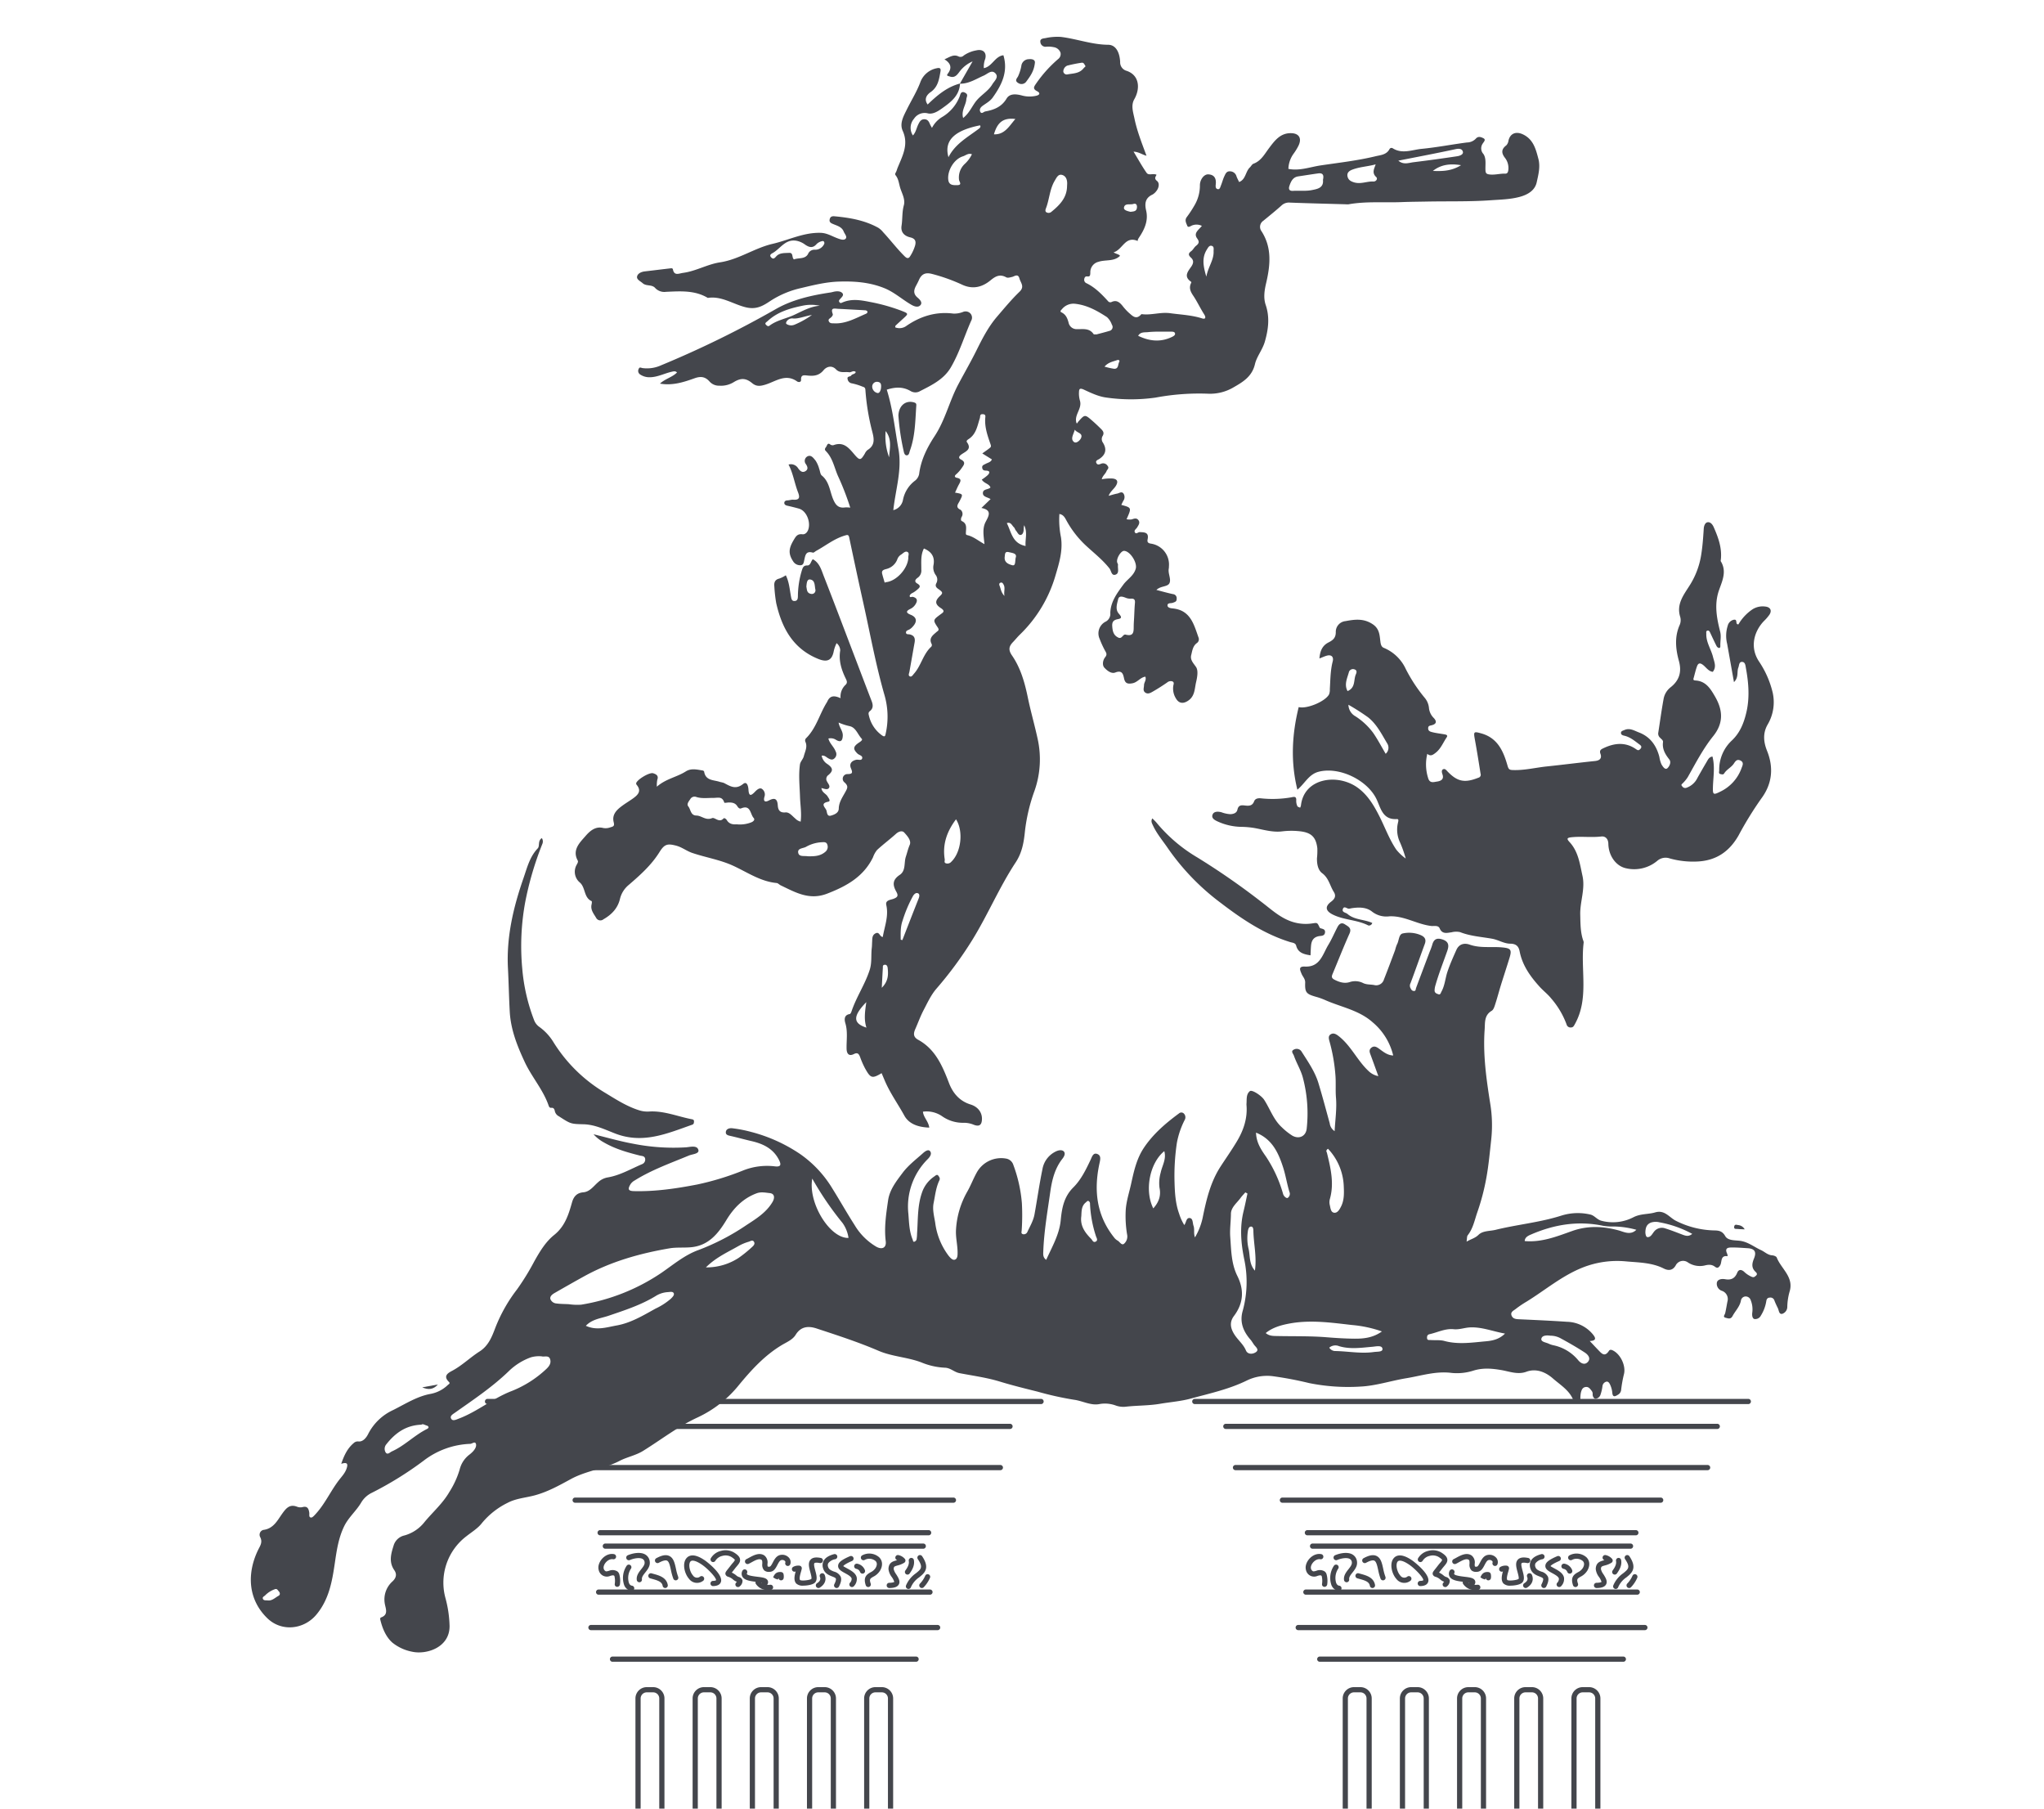 <svg xmlns="http://www.w3.org/2000/svg" xmlns:xlink="http://www.w3.org/1999/xlink" width="780" height="690" viewBox="0 0 780 690"><defs><clipPath id="a"><rect width="780" height="690" transform="translate(1141 390)" fill="none"></rect></clipPath><clipPath id="b"><rect width="779" height="1080" transform="translate(1141)" fill="#d7c9b1" stroke="#707070" stroke-width="1"></rect></clipPath><clipPath id="c"><rect width="587.554" height="1285.054" fill="none"></rect></clipPath></defs><g transform="translate(-1141 -390)" clip-path="url(#a)"><g clip-path="url(#b)"><g transform="translate(1236.723 404)"><g clip-path="url(#c)"><path d="M252.124,234.118H40.894a.992.992,0,1,1,0-1.984h211.23a.992.992,0,1,1,0,1.984" transform="translate(49.427 287.549)" fill="#44464c"></path><path d="M233.675,238.36H46.2a.991.991,0,1,1,0-1.981H233.675a.991.991,0,1,1,0,1.981" transform="translate(56 292.807)" fill="#44464c"></path><path d="M228,245.382H47.832a.992.992,0,0,1,0-1.984H228a.992.992,0,0,1,0,1.984" transform="translate(58.022 301.502)" fill="#44464c"></path><path d="M200.181,250.933H55.829a.992.992,0,0,1,0-1.984H200.181a.992.992,0,0,1,0,1.984" transform="translate(67.93 308.378)" fill="#44464c"></path><path d="M185.423,256.482H60.073a.992.992,0,0,1,0-1.983h125.35a.992.992,0,1,1,0,1.983" transform="translate(73.187 315.251)" fill="#44464c"></path><path d="M186.275,266.6H59.83a.992.992,0,0,1,0-1.984H186.275a.992.992,0,1,1,0,1.984" transform="translate(72.884 327.788)" fill="#44464c"></path><path d="M190.816,272.643H58.524a.992.992,0,0,1,0-1.984H190.816a.992.992,0,0,1,0,1.984" transform="translate(71.266 335.27)" fill="#44464c"></path><path d="M178.044,278.03H62.2a.992.992,0,0,1,0-1.984H178.044a.992.992,0,0,1,0,1.984" transform="translate(75.816 341.943)" fill="#44464c"></path><path d="M182.3,258.768H60.973a.992.992,0,0,1,0-1.984H182.3a.992.992,0,0,1,0,1.984" transform="translate(74.3 318.083)" fill="#44464c"></path><path d="M90.912,266.848a5.358,5.358,0,0,1-4.742-2.339.992.992,0,1,1,1.677-1.061c.927,1.466,2.778,1.493,3.8,1.372a.992.992,0,0,1,.224,1.972,8.889,8.889,0,0,1-.96.056" transform="translate(106.552 325.768)" fill="#44464c"></path><path d="M66.473,271.114h-.034a.93.93,0,0,1-.958-.913c0-.027.011-.206.013-.233a7.588,7.588,0,0,0-.146-3.022c-.307-.345-.806-.231-1.538-.036a3.172,3.172,0,0,1-4.421-2.1,3.872,3.872,0,0,1-.009-2.1c.622-2.344,3.154-4.585,5.814-4.081a.989.989,0,0,1,.788,1.16,1,1,0,0,1-1.16.788c-1.5-.271-3.143,1.207-3.519,2.628a1.9,1.9,0,0,0-.013,1.037,1.553,1.553,0,0,0,.745.918c.2.128.788-.038,1.265-.168a3.459,3.459,0,0,1,3.23.264,2.144,2.144,0,0,1,.681,1.012,9.455,9.455,0,0,1,.26,3.857,1.067,1.067,0,0,1-1,.989" transform="translate(73.382 320.279)" fill="#44464c"></path><path d="M69,269.578a1,1,0,0,1-.983-.86c-.224-1.679.795-2.969,1.692-4.108.712-.9,1.384-1.753,1.294-2.595a1.546,1.546,0,0,0-.745-1.316c-1.086-.642-3.282-.289-4.889.4a.993.993,0,0,1-.775-1.829c1.919-.808,4.818-1.37,6.671-.275a3.546,3.546,0,0,1,1.71,2.819c.172,1.643-.826,2.908-1.71,4.027-.748.949-1.4,1.771-1.283,2.617a.99.99,0,0,1-.848,1.115.949.949,0,0,1-.134.009" transform="translate(79.259 320.063)" fill="#44464c"></path><path d="M66.763,270.4c-.043,0-.087,0-.132-.007a3.451,3.451,0,0,1-2.776-2.315A8.343,8.343,0,0,1,64.9,260.74a.99.99,0,1,1,1.534,1.254,6.5,6.5,0,0,0-.732,5.355c.381.969.992,1.05,1.193,1.077a.992.992,0,0,1-.13,1.974" transform="translate(78.57 322.531)" fill="#44464c"></path><path d="M74.212,267.482a.991.991,0,0,1-.976-.824c-.262-1.52-1.737-2.03-3.956-2.639l-.831-.233a.991.991,0,0,1,.562-1.9l.79.219c2.064.566,4.894,1.341,5.389,4.218a.993.993,0,0,1-.808,1.146,1.117,1.117,0,0,1-.17.013" transform="translate(83.911 324.353)" fill="#44464c"></path><path d="M76.818,268.368a.993.993,0,0,1-.922-.627,21.429,21.429,0,0,1-.925-3.345c-.36-1.639-.7-3.188-1.473-3.542-.405-.188-1.285-.2-3.15.815a.992.992,0,0,1-.947-1.744c2.129-1.155,3.692-1.442,4.923-.873,1.675.766,2.116,2.781,2.583,4.916a20.056,20.056,0,0,0,.833,3.042.992.992,0,0,1-.922,1.357" transform="translate(85.326 320.543)" fill="#44464c"></path><path d="M84.907,270.51a.992.992,0,0,1-.022-1.984c.934-.022,1.135-.233,1.137-.235.242-.813-2.843-4.144-5.12-5.776-2.2-1.574-3.971-2.109-4.618-1.393-.884.974-.381,3.808.942,5.319a1.842,1.842,0,0,0,2.733.434.991.991,0,0,1,1.128,1.63,3.8,3.8,0,0,1-5.355-.757c-1.847-2.113-2.651-6.049-.918-7.959,1.021-1.13,3.11-1.849,7.242,1.113.069.049,6.77,5.017,5.852,7.988-.318,1.034-1.321,1.578-2.977,1.619Z" transform="translate(91.487 320.592)" fill="#44464c"></path><path d="M88.844,271.966a.989.989,0,0,1-.737-1.654c.134-.146.233-.264.307-.36a4.624,4.624,0,0,1-1.379-.792,5.014,5.014,0,0,0-1.881-1.1,1.447,1.447,0,0,1-1.07-.909c-.188-.656.159-1.09.918-2.044.271-.338.62-.779,1.057-1.35.282-.372.56-.7.81-.994a4.424,4.424,0,0,0,.795-1.115c0-.013-.067-.345-1.384-1.182a4.466,4.466,0,0,0-3.434-.376,4.151,4.151,0,0,0-2.63,1.858.993.993,0,0,1-1.748-.94,6.079,6.079,0,0,1,3.877-2.836,6.376,6.376,0,0,1,5,.622c1.489.94,2.149,1.684,2.284,2.559.159,1.034-.49,1.8-1.242,2.691-.231.273-.486.573-.745.911-.448.589-.806,1.041-1.084,1.388l-.085.105a7.315,7.315,0,0,1,1.881,1.227,2.9,2.9,0,0,0,.824.446,1.955,1.955,0,0,1,1.39,1.283,2.679,2.679,0,0,1-.983,2.239.982.982,0,0,1-.737.327" transform="translate(97.052 319.502)" fill="#44464c"></path><path d="M93.348,265.38a2.541,2.541,0,0,1-1.809-.6,3.137,3.137,0,0,1-.7-2.514c.013-.788,0-1.283-.307-1.486-.927-.627-2.445.215-3.786.949-.39.215-.761.416-1.1.58a.992.992,0,0,1-.851-1.793c.307-.146.642-.329.994-.524,1.654-.911,3.918-2.156,5.848-.86a3.383,3.383,0,0,1,1.182,3.17,3.019,3.019,0,0,0,.078,1.032,1.373,1.373,0,0,0,.741.052c.4-.034.826-.846,1.2-1.563.638-1.222,1.433-2.745,3.163-2.937a3.418,3.418,0,0,1,3.087,1.187,2.506,2.506,0,0,1,.41,2.418.991.991,0,0,1-1.858-.69.53.53,0,0,0-.116-.506,1.4,1.4,0,0,0-1.3-.437c-.634.069-1.054.79-1.625,1.883-.609,1.166-1.3,2.492-2.783,2.621q-.242.02-.463.02" transform="translate(104.334 320.296)" fill="#44464c"></path><path d="M91.767,268.291a.993.993,0,0,1-.607-1.778c.114-.087.208-.166.287-.233a21.175,21.175,0,0,0-2.1-.322c-2.252-.275-4.583-.56-5.406-2a2.329,2.329,0,0,1-.025-2.174.991.991,0,1,1,1.818.79c-.031.069-.125.3-.072.4.329.578,2.669.862,3.924,1.016,2.187.264,3.77.459,4.108,1.7.313,1.137-.875,2.051-1.321,2.4a.991.991,0,0,1-.6.206" transform="translate(103.633 323.543)" fill="#44464c"></path><path d="M92.067,264.816a.8.8,0,0,1-.163-.013.99.99,0,0,1-.819-.833c-.074.132-.157.309-.266.544l-.945-.322-.848-.524c.47-1,1.057-2.225,3.119-2.006a1,1,0,0,1,.853.763,3.992,3.992,0,0,1,.047,1.563.989.989,0,0,1-.976.828m-2.194-.625h0Z" transform="translate(110.277 324.093)" fill="#44464c"></path><path d="M96.614,269.912a3.618,3.618,0,0,1-2.745-.826c-1.059-1.2-.627-3.092-.2-4.594l-.036.013a.99.99,0,1,1-.826-1.8,4.017,4.017,0,0,1,2.366-.41.988.988,0,0,1,.819,1.139c-.054.32-.172.748-.309,1.227-.264.916-.754,2.624-.327,3.105.6.416,3.712.047,4.285-.421.235-.293-.161-1.762-.4-2.639-.472-1.751-.96-3.56.128-4.728.994-1.066,2.707-.871,3.909-.636a.991.991,0,1,1-.383,1.945c-1.675-.331-2.039,0-2.075.045-.338.358.083,1.923.336,2.857.441,1.637.9,3.331-.016,4.448-.777.951-3.166,1.247-4.321,1.269-.067,0-.137,0-.2,0" transform="translate(114.242 321.024)" fill="#44464c"></path><path d="M97.3,267.484a.991.991,0,0,1-.524-1.834c1.48-.922,1.319-1.831,1.07-2.433a.991.991,0,1,1,1.831-.759c.779,1.88.1,3.656-1.854,4.876a1,1,0,0,1-.524.15" transform="translate(119.297 324.35)" fill="#44464c"></path><path d="M102.814,271.528a1.009,1.009,0,0,1-.45-.107.994.994,0,0,1-.432-1.337c.723-1.415.651-1.966.587-2.136-.125-.327-.748-.569-1.406-.826-1.2-.468-2.836-1.108-3.443-3.054a3.645,3.645,0,0,1,.215-2.955c.634-1.14,1.963-1.984,3.949-2.5a.99.99,0,1,1,.5,1.916,4.279,4.279,0,0,0-2.713,1.545,1.732,1.732,0,0,0-.056,1.4c.3.963,1.059,1.323,2.27,1.8a3.837,3.837,0,0,1,2.539,1.968c.36.949.146,2.138-.674,3.745a.992.992,0,0,1-.884.54" transform="translate(120.724 320.307)" fill="#44464c"></path><path d="M105.386,270.756a.979.979,0,0,1-.62-.217.99.99,0,0,1-.152-1.395,2.138,2.138,0,0,0,.658-1.6c-.157-.79-1.469-1.509-2.525-2.086-1.395-.761-2.707-1.484-2.642-2.825.06-1.256,1.328-2.277,4.524-3.647a.993.993,0,0,1,.779,1.827c-3,1.281-3.307,1.9-3.333,1.966.123.121,1.025.613,1.621.94,1.419.775,3.186,1.742,3.522,3.436a3.944,3.944,0,0,1-1.059,3.235.994.994,0,0,1-.772.367" transform="translate(123.999 320.711)" fill="#44464c"></path><path d="M106.8,271.266a.989.989,0,0,1-.938-.667c-1.115-3.246.533-4.207,1.858-4.979a4.543,4.543,0,0,0,1.9-1.652c.62-1.1.609-1.983-.034-2.635a3.718,3.718,0,0,0-4.135-.421.991.991,0,0,1-.951-1.74,5.683,5.683,0,0,1,6.5.766c1.283,1.3,1.408,3.128.347,5.006a6.408,6.408,0,0,1-2.624,2.391c-1.2.7-1.567.911-.981,2.619a.994.994,0,0,1-.616,1.26,1.076,1.076,0,0,1-.322.052" transform="translate(128.801 320.201)" fill="#44464c"></path><path d="M106.02,264.021a.99.99,0,0,1-.929-.645,1.92,1.92,0,0,0-1.473-1.2.991.991,0,0,1,.419-1.937,3.9,3.9,0,0,1,2.913,2.447.992.992,0,0,1-.929,1.339" transform="translate(127.385 322.331)" fill="#44464c"></path><path d="M109.378,271.326a.992.992,0,0,1-.018-1.984c1.623-.029,1.91-.345,1.912-.349a6.249,6.249,0,0,0-.94-1.845,6.07,6.07,0,0,1-1.265-3.058c.056-2.476,1.659-2.924,2.946-3.284l.4-.112-.013,0a.992.992,0,1,1,.54-1.91,4.4,4.4,0,0,1,2.4,1.462.991.991,0,0,1-.255,1.437,8.878,8.878,0,0,1-2.532,1.037c-1.265.354-1.475.441-1.5,1.422a5.681,5.681,0,0,0,.958,1.954c.817,1.294,1.661,2.635,1,3.857-.636,1.175-2.266,1.354-3.613,1.377Z" transform="translate(134.26 320.509)" fill="#44464c"></path><path d="M112.643,271.69a.944.944,0,0,1-.347-.065.99.99,0,0,1-.582-1.276,10.707,10.707,0,0,1,3.77-4.639c2.008-1.614,2.839-2.284.723-5.422a.991.991,0,0,1,1.643-1.108c3.136,4.65.873,6.47-1.124,8.077a8.782,8.782,0,0,0-3.154,3.79.993.993,0,0,1-.929.642" transform="translate(138.304 320.509)" fill="#44464c"></path><path d="M114.928,267.281a.983.983,0,0,1-.663-.253.994.994,0,0,1-.076-1.4,10.2,10.2,0,0,0,2.008-2.989.991.991,0,0,1,1.847.721,12.111,12.111,0,0,1-2.378,3.593.989.989,0,0,1-.739.329" transform="translate(141.135 324.553)" fill="#44464c"></path><path d="M112.479,265.6a1.007,1.007,0,0,1-.582-.188.99.99,0,0,1-.219-1.384c.772-1.07,1.531-2.335,1.289-3.622a.991.991,0,1,1,1.948-.369c.385,2.042-.669,3.826-1.632,5.154a.986.986,0,0,1-.8.41" transform="translate(138.103 321.116)" fill="#44464c"></path><path d="M71.094,900.318a5.543,5.543,0,0,1-5.536-5.539V285.572a4.321,4.321,0,0,1,4.316-4.316h2.438a4.322,4.322,0,0,1,4.318,4.316V894.779a5.545,5.545,0,0,1-5.536,5.539M69.874,283.24a2.336,2.336,0,0,0-2.333,2.333V894.779a3.553,3.553,0,1,0,7.106,0V285.572a2.337,2.337,0,0,0-2.335-2.333Z" transform="translate(81.208 348.397)" fill="#44464c"></path><path d="M80.842,900.318a5.545,5.545,0,0,1-5.539-5.539V285.572a4.322,4.322,0,0,1,4.319-4.316h2.438a4.322,4.322,0,0,1,4.318,4.316V894.779a5.545,5.545,0,0,1-5.536,5.539M79.621,283.24a2.337,2.337,0,0,0-2.335,2.333V894.779a3.554,3.554,0,1,0,7.108,0V285.572a2.337,2.337,0,0,0-2.335-2.333Z" transform="translate(93.279 348.397)" fill="#44464c"></path><path d="M90.587,900.318a5.545,5.545,0,0,1-5.539-5.539V285.572a4.322,4.322,0,0,1,4.318-4.316H91.8a4.321,4.321,0,0,1,4.316,4.316V894.779a5.543,5.543,0,0,1-5.534,5.539M89.366,283.24a2.337,2.337,0,0,0-2.335,2.333V894.779a3.554,3.554,0,1,0,7.108,0V285.572A2.337,2.337,0,0,0,91.8,283.24Z" transform="translate(105.351 348.397)" fill="#44464c"></path><path d="M100.33,900.318a5.545,5.545,0,0,1-5.536-5.539V285.572a4.322,4.322,0,0,1,4.318-4.316h2.438a4.323,4.323,0,0,1,4.316,4.316V894.779a5.543,5.543,0,0,1-5.536,5.539M99.112,283.24a2.338,2.338,0,0,0-2.337,2.333V894.779a3.554,3.554,0,1,0,7.108,0V285.572a2.337,2.337,0,0,0-2.333-2.333Z" transform="translate(117.423 348.397)" fill="#44464c"></path><path d="M110.075,900.318a5.543,5.543,0,0,1-5.536-5.539V285.572a4.321,4.321,0,0,1,4.316-4.316h2.438a4.322,4.322,0,0,1,4.318,4.316V894.779a5.545,5.545,0,0,1-5.536,5.539m-1.22-617.078a2.336,2.336,0,0,0-2.333,2.333V894.779a3.553,3.553,0,1,0,7.106,0V285.572a2.337,2.337,0,0,0-2.335-2.333Z" transform="translate(129.494 348.397)" fill="#44464c"></path><path d="M213.607,563.368H51.97a.992.992,0,1,1,0-1.984H213.607a.992.992,0,1,1,0,1.984" transform="translate(63.147 695.397)" fill="#44464c"></path><path d="M199.239,575.11H56.1a.992.992,0,1,1,0-1.983H199.239a.992.992,0,1,1,0,1.983" transform="translate(68.266 709.943)" fill="#44464c"></path><path d="M372.681,234.118H161.451a.992.992,0,0,1,0-1.984h211.23a.992.992,0,0,1,0,1.984" transform="translate(198.764 287.549)" fill="#44464c"></path><path d="M354.233,238.36H166.756a.991.991,0,1,1,0-1.981H354.233a.991.991,0,1,1,0,1.981" transform="translate(205.335 292.807)" fill="#44464c"></path><path d="M348.555,245.382H168.388a.992.992,0,1,1,0-1.984H348.555a.992.992,0,0,1,0,1.984" transform="translate(207.357 301.502)" fill="#44464c"></path><path d="M320.739,250.933H176.387a.992.992,0,1,1,0-1.984H320.739a.992.992,0,1,1,0,1.984" transform="translate(217.265 308.378)" fill="#44464c"></path><path d="M305.98,256.482H180.63a.992.992,0,0,1,0-1.983H305.98a.992.992,0,1,1,0,1.983" transform="translate(222.523 315.251)" fill="#44464c"></path><path d="M306.832,266.6H180.387a.992.992,0,0,1,0-1.984H306.832a.992.992,0,0,1,0,1.984" transform="translate(222.22 327.788)" fill="#44464c"></path><path d="M311.373,272.643H179.081a.992.992,0,0,1,0-1.984H311.373a.992.992,0,1,1,0,1.984" transform="translate(220.602 335.27)" fill="#44464c"></path><path d="M298.6,278.03H182.754a.992.992,0,0,1,0-1.984H298.6a.992.992,0,0,1,0,1.984" transform="translate(225.152 341.943)" fill="#44464c"></path><path d="M302.858,258.768H181.529a.992.992,0,0,1,0-1.984h121.33a.992.992,0,0,1,0,1.984" transform="translate(223.635 318.083)" fill="#44464c"></path><path d="M211.468,266.848a5.358,5.358,0,0,1-4.742-2.339.992.992,0,1,1,1.677-1.061c.927,1.466,2.778,1.493,3.8,1.372a.992.992,0,0,1,.224,1.972,8.888,8.888,0,0,1-.96.056" transform="translate(255.887 325.768)" fill="#44464c"></path><path d="M187.032,271.115H187a.93.93,0,0,1-.958-.913c0-.027.011-.206.013-.231a7.536,7.536,0,0,0-.146-3.022c-.309-.349-.806-.235-1.538-.038a3.167,3.167,0,0,1-4.419-2.1,3.829,3.829,0,0,1-.009-2.1c.62-2.342,3.154-4.589,5.812-4.079a.991.991,0,1,1-.372,1.948c-1.493-.271-3.143,1.207-3.519,2.628a1.9,1.9,0,0,0-.011,1.037,1.532,1.532,0,0,0,.743.918c.195.128.788-.038,1.265-.168a3.459,3.459,0,0,1,3.23.264,2.131,2.131,0,0,1,.681,1.014,9.467,9.467,0,0,1,.262,3.855,1.07,1.07,0,0,1-1,.989" transform="translate(222.719 320.279)" fill="#44464c"></path><path d="M189.553,269.578a1,1,0,0,1-.983-.86c-.226-1.679.793-2.969,1.692-4.108.71-.9,1.381-1.755,1.294-2.595a1.542,1.542,0,0,0-.748-1.316c-1.084-.642-3.28-.289-4.889.4a.993.993,0,0,1-.772-1.829c1.919-.808,4.815-1.37,6.671-.275a3.546,3.546,0,0,1,1.71,2.819c.172,1.643-.828,2.908-1.71,4.027-.75.949-1.4,1.771-1.283,2.617a.99.99,0,0,1-.848,1.115.927.927,0,0,1-.134.009" transform="translate(228.595 320.063)" fill="#44464c"></path><path d="M187.321,270.4c-.043,0-.087,0-.132-.007a3.457,3.457,0,0,1-2.778-2.315,8.337,8.337,0,0,1,1.045-7.339.99.99,0,0,1,1.534,1.254,6.506,6.506,0,0,0-.734,5.355c.383.969.994,1.05,1.2,1.077a.992.992,0,0,1-.13,1.974" transform="translate(227.905 322.531)" fill="#44464c"></path><path d="M194.768,267.482a.991.991,0,0,1-.976-.824c-.262-1.52-1.737-2.03-3.956-2.639l-.831-.233a.991.991,0,1,1,.562-1.9l.79.219c2.064.566,4.894,1.341,5.389,4.218a.993.993,0,0,1-.808,1.146,1.117,1.117,0,0,1-.17.013" transform="translate(233.246 324.353)" fill="#44464c"></path><path d="M197.374,268.368a.993.993,0,0,1-.922-.627,21.432,21.432,0,0,1-.925-3.345c-.36-1.639-.7-3.188-1.473-3.542-.405-.188-1.285-.2-3.15.815a.992.992,0,0,1-.947-1.744c2.129-1.155,3.692-1.442,4.923-.873,1.675.766,2.116,2.781,2.583,4.916a20.053,20.053,0,0,0,.833,3.042.992.992,0,0,1-.922,1.357" transform="translate(234.661 320.543)" fill="#44464c"></path><path d="M205.466,270.51a.992.992,0,0,1-.025-1.984c.936-.022,1.135-.233,1.137-.235.242-.815-2.843-4.144-5.118-5.776-2.2-1.574-3.974-2.113-4.621-1.393-.884.974-.383,3.808.943,5.319a1.842,1.842,0,0,0,2.734.434.991.991,0,0,1,1.128,1.63,3.8,3.8,0,0,1-5.355-.757c-1.847-2.113-2.653-6.049-.918-7.959,1.023-1.128,3.107-1.851,7.242,1.113.069.049,6.77,5.015,5.852,7.988-.318,1.034-1.321,1.578-2.977,1.619Z" transform="translate(240.822 320.592)" fill="#44464c"></path><path d="M209.4,271.966a.989.989,0,0,1-.737-1.654c.134-.146.233-.264.307-.36a4.625,4.625,0,0,1-1.379-.792,5,5,0,0,0-1.881-1.1,1.447,1.447,0,0,1-1.07-.909c-.188-.656.159-1.09.918-2.044.271-.338.62-.779,1.057-1.35.282-.372.56-.7.808-.994a4.388,4.388,0,0,0,.8-1.115c0-.013-.069-.345-1.386-1.182a4.454,4.454,0,0,0-3.434-.376,4.151,4.151,0,0,0-2.63,1.858.992.992,0,0,1-1.746-.94,6.068,6.068,0,0,1,3.875-2.836,6.384,6.384,0,0,1,5,.622c1.487.945,2.149,1.684,2.281,2.559.159,1.034-.49,1.8-1.242,2.693-.231.271-.486.571-.746.909-.448.589-.806,1.041-1.084,1.388l-.085.105a7.314,7.314,0,0,1,1.881,1.227,2.926,2.926,0,0,0,.824.446,1.955,1.955,0,0,1,1.39,1.283,2.679,2.679,0,0,1-.983,2.239.982.982,0,0,1-.737.327" transform="translate(246.39 319.502)" fill="#44464c"></path><path d="M213.9,265.38a2.531,2.531,0,0,1-1.807-.6,3.13,3.13,0,0,1-.705-2.514c.013-.788,0-1.283-.307-1.486-.925-.627-2.445.215-3.786.949-.39.215-.759.416-1.1.58a.992.992,0,0,1-.851-1.793c.307-.146.643-.329.994-.524,1.652-.911,3.922-2.156,5.848-.86a3.383,3.383,0,0,1,1.182,3.17,3.077,3.077,0,0,0,.078,1.032,1.425,1.425,0,0,0,.741.052c.4-.034.826-.849,1.2-1.563.638-1.222,1.433-2.745,3.163-2.937a3.4,3.4,0,0,1,3.087,1.187,2.506,2.506,0,0,1,.41,2.418.991.991,0,0,1-1.858-.69.536.536,0,0,0-.114-.506,1.4,1.4,0,0,0-1.305-.437c-.634.069-1.054.79-1.625,1.88-.609,1.169-1.3,2.494-2.783,2.624q-.242.02-.463.02" transform="translate(253.669 320.296)" fill="#44464c"></path><path d="M212.324,268.291a.993.993,0,0,1-.607-1.778c.114-.087.208-.166.287-.233a21.173,21.173,0,0,0-2.1-.322c-2.252-.275-4.583-.56-5.407-2a2.329,2.329,0,0,1-.025-2.174.991.991,0,1,1,1.818.79c-.029.069-.125.3-.072.4.329.578,2.669.862,3.924,1.016,2.187.264,3.77.459,4.108,1.7.313,1.137-.875,2.051-1.321,2.4a.991.991,0,0,1-.6.206" transform="translate(252.969 323.543)" fill="#44464c"></path><path d="M212.623,264.816a.8.8,0,0,1-.163-.013.99.99,0,0,1-.819-.833c-.074.132-.157.309-.266.544l-.945-.322-.848-.524c.47-1,1.052-2.225,3.119-2.006a.994.994,0,0,1,.853.763,3.991,3.991,0,0,1,.047,1.563.989.989,0,0,1-.976.828m-2.194-.625h0Z" transform="translate(259.612 324.093)" fill="#44464c"></path><path d="M217.171,269.912a3.615,3.615,0,0,1-2.745-.826c-1.059-1.2-.627-3.092-.206-4.594a.115.115,0,0,1-.034.013.99.99,0,1,1-.826-1.8,3.968,3.968,0,0,1,2.364-.41.991.991,0,0,1,.822,1.139,12.176,12.176,0,0,1-.311,1.227c-.264.916-.752,2.624-.325,3.105.6.416,3.71.047,4.283-.421.235-.293-.161-1.764-.4-2.639-.472-1.751-.96-3.562.128-4.728,1-1.066,2.709-.871,3.909-.636a.992.992,0,1,1-.385,1.945c-1.663-.329-2.035,0-2.073.045-.338.358.083,1.923.336,2.857.441,1.637.9,3.331-.016,4.448-.777.951-3.163,1.247-4.316,1.269-.072,0-.141,0-.208,0" transform="translate(263.578 321.024)" fill="#44464c"></path><path d="M217.856,267.484a.991.991,0,0,1-.524-1.834c1.48-.922,1.319-1.831,1.068-2.433a.991.991,0,1,1,1.831-.759c.781,1.88.105,3.656-1.851,4.876a1,1,0,0,1-.524.15" transform="translate(268.633 324.35)" fill="#44464c"></path><path d="M223.37,271.527a1.008,1.008,0,0,1-.45-.108.994.994,0,0,1-.432-1.337c.723-1.415.651-1.966.587-2.136-.125-.327-.746-.569-1.406-.826-1.2-.468-2.836-1.108-3.443-3.054a3.654,3.654,0,0,1,.215-2.955c.636-1.139,1.963-1.983,3.949-2.5a.99.99,0,1,1,.5,1.916,4.286,4.286,0,0,0-2.713,1.545,1.731,1.731,0,0,0-.056,1.4c.3.963,1.059,1.323,2.27,1.8a3.837,3.837,0,0,1,2.539,1.968c.36.949.146,2.138-.674,3.745a.992.992,0,0,1-.884.54" transform="translate(270.059 320.307)" fill="#44464c"></path><path d="M225.942,270.756a.99.99,0,0,1-.772-1.612,2.142,2.142,0,0,0,.66-1.6c-.157-.79-1.471-1.509-2.528-2.086-1.392-.761-2.707-1.484-2.642-2.825.06-1.256,1.33-2.277,4.527-3.647a.993.993,0,0,1,.781,1.827c-3,1.281-3.309,1.9-3.336,1.966.123.121,1.025.613,1.621.94,1.419.775,3.183,1.742,3.521,3.436a3.952,3.952,0,0,1-1.059,3.235,1,1,0,0,1-.775.367" transform="translate(273.334 320.711)" fill="#44464c"></path><path d="M227.355,271.265a.989.989,0,0,1-.938-.667c-1.115-3.246.535-4.207,1.858-4.979a4.542,4.542,0,0,0,1.9-1.652c.62-1.1.609-1.983-.034-2.635a3.718,3.718,0,0,0-4.135-.421.991.991,0,0,1-.951-1.74,5.689,5.689,0,0,1,6.5.766c1.283,1.3,1.41,3.128.347,5.006a6.394,6.394,0,0,1-2.624,2.391c-1.2.7-1.567.911-.981,2.619a.994.994,0,0,1-.616,1.26,1.076,1.076,0,0,1-.322.052" transform="translate(278.137 320.202)" fill="#44464c"></path><path d="M226.579,264.021a.993.993,0,0,1-.931-.645,1.917,1.917,0,0,0-1.473-1.2.991.991,0,1,1,.421-1.937,3.9,3.9,0,0,1,2.91,2.447.992.992,0,0,1-.58,1.276,1.006,1.006,0,0,1-.347.063" transform="translate(276.72 322.331)" fill="#44464c"></path><path d="M229.935,271.324a.992.992,0,0,1-.018-1.984c1.621-.029,1.907-.345,1.912-.349a6.247,6.247,0,0,0-.94-1.845,6.051,6.051,0,0,1-1.265-3.058c.056-2.476,1.659-2.924,2.946-3.284.132-.038.264-.074.4-.112l-.013,0a.992.992,0,1,1,.537-1.91,4.4,4.4,0,0,1,2.4,1.462.992.992,0,0,1,.188.772,1.009,1.009,0,0,1-.443.665,8.877,8.877,0,0,1-2.532,1.037c-1.267.354-1.475.441-1.5,1.422a5.664,5.664,0,0,0,.958,1.954c.817,1.294,1.661,2.635,1,3.857-.636,1.175-2.266,1.355-3.613,1.377Z" transform="translate(283.596 320.51)" fill="#44464c"></path><path d="M233.2,271.69a.944.944,0,0,1-.347-.065.99.99,0,0,1-.582-1.276,10.708,10.708,0,0,1,3.77-4.639c2.008-1.614,2.839-2.284.723-5.422a.991.991,0,0,1,1.643-1.108c3.136,4.65.873,6.47-1.122,8.077a8.771,8.771,0,0,0-3.157,3.79.993.993,0,0,1-.929.642" transform="translate(287.64 320.509)" fill="#44464c"></path><path d="M235.485,267.281a.992.992,0,0,1-.739-1.654,10.267,10.267,0,0,0,2.008-2.986.99.99,0,0,1,1.847.716,11.939,11.939,0,0,1-2.378,3.6.989.989,0,0,1-.739.329" transform="translate(290.471 324.553)" fill="#44464c"></path><path d="M233.035,265.6a1.007,1.007,0,0,1-.582-.188.99.99,0,0,1-.219-1.384c.772-1.07,1.531-2.335,1.289-3.622a.991.991,0,1,1,1.948-.369c.385,2.042-.669,3.826-1.632,5.154a.986.986,0,0,1-.8.41" transform="translate(287.438 321.116)" fill="#44464c"></path><path d="M191.651,900.318a5.543,5.543,0,0,1-5.536-5.539V285.572a4.321,4.321,0,0,1,4.316-4.316h2.44a4.321,4.321,0,0,1,4.316,4.316V894.779a5.545,5.545,0,0,1-5.536,5.539m-1.22-617.078a2.336,2.336,0,0,0-2.333,2.333V894.779a3.553,3.553,0,1,0,7.106,0V285.572a2.337,2.337,0,0,0-2.333-2.333Z" transform="translate(230.544 348.397)" fill="#44464c"></path><path d="M201.4,900.318a5.545,5.545,0,0,1-5.539-5.539V285.572a4.322,4.322,0,0,1,4.319-4.316h2.438a4.322,4.322,0,0,1,4.318,4.316V894.779a5.545,5.545,0,0,1-5.536,5.539m-1.22-617.078a2.337,2.337,0,0,0-2.335,2.333V894.779a3.554,3.554,0,1,0,7.108,0V285.572a2.337,2.337,0,0,0-2.335-2.333Z" transform="translate(242.614 348.397)" fill="#44464c"></path><path d="M211.144,900.318a5.545,5.545,0,0,1-5.539-5.539V285.572a4.322,4.322,0,0,1,4.319-4.316h2.438a4.322,4.322,0,0,1,4.318,4.316V894.779a5.545,5.545,0,0,1-5.536,5.539m-1.22-617.078a2.337,2.337,0,0,0-2.335,2.333V894.779a3.554,3.554,0,1,0,7.108,0V285.572a2.337,2.337,0,0,0-2.335-2.333Z" transform="translate(254.687 348.397)" fill="#44464c"></path><path d="M220.889,900.318a5.545,5.545,0,0,1-5.539-5.539V285.572a4.322,4.322,0,0,1,4.318-4.316h2.438a4.322,4.322,0,0,1,4.319,4.316V894.779a5.545,5.545,0,0,1-5.536,5.539m-1.22-617.078a2.337,2.337,0,0,0-2.335,2.333V894.779a3.554,3.554,0,1,0,7.108,0V285.572a2.337,2.337,0,0,0-2.335-2.333Z" transform="translate(266.758 348.397)" fill="#44464c"></path><path d="M230.635,900.318a5.545,5.545,0,0,1-5.539-5.539V285.572a4.32,4.32,0,0,1,4.319-4.316h2.436a4.323,4.323,0,0,1,4.318,4.316V894.779a5.544,5.544,0,0,1-5.534,5.539m-1.22-617.078a2.338,2.338,0,0,0-2.337,2.333V894.779a3.554,3.554,0,1,0,7.108,0V285.572a2.337,2.337,0,0,0-2.335-2.333Z" transform="translate(278.831 348.397)" fill="#44464c"></path><path d="M334.164,563.368H172.527a.992.992,0,0,1,0-1.984H334.164a.992.992,0,1,1,0,1.984" transform="translate(212.484 695.397)" fill="#44464c"></path><path d="M319.8,575.11H176.659a.992.992,0,1,1,0-1.983H319.8a.992.992,0,1,1,0,1.983" transform="translate(217.602 709.943)" fill="#44464c"></path><path d="M34.494,357.284c1.1-3.228,2.357-5.892,4.726-7.887a2.224,2.224,0,0,1,1.894-.638c1.773.143,3.02-1.585,3.64-2.819a20.094,20.094,0,0,1,9.515-9.159c4.614-2.3,9.031-5.174,14.129-6.141a12.909,12.909,0,0,0,6.763-3.428c.309-.291,1.037-.578.441-1.155-2.532-2.458.013-3.6,1.448-4.388,3.716-2.031,6.709-5.01,10.233-7.251,3.367-2.14,4.719-5.6,6-9a58.931,58.931,0,0,1,8.29-14.673,92.76,92.76,0,0,0,6.548-10.627c2.1-3.745,4.318-7.493,7.632-10.148,4.117-3.3,5.5-7.771,6.815-12.447.6-2.125,1.778-3.609,4.28-3.817,2.55-.213,3.949-2.4,5.718-3.9a7.148,7.148,0,0,1,3.689-1.8c4.627-.792,8.729-3.213,13.016-5.039a1.866,1.866,0,0,0,1.2-2.046c-.163-1.144-1.339-1.07-1.948-1.222-4.768-1.2-9.477-2.527-13.764-5.01a14.933,14.933,0,0,1-3.987-3.134c5.133,1.247,10.083,2.693,15.129,3.609a78.89,78.89,0,0,0,20.137,1.375c1.612-.123,4.265-.9,4.746,1,.383,1.509-2.263,1.565-3.654,2.142-7,2.908-14.171,5.44-20.65,9.49a4.517,4.517,0,0,0-1.636,1.5c-1.1,1.863-.813,2.523,1.366,2.577,8.138.2,16.146-.987,24.1-2.521a105.909,105.909,0,0,0,17.843-5.48A24.782,24.782,0,0,1,200,243.8c2.127.24,2.539-.477,1.549-2.442-2.172-4.319-6.051-6.177-10.511-7.2-2.59-.593-5.151-1.312-7.741-1.907-.916-.208-2.053-.356-2.046-1.392.007-1.408,1.478-1.706,2.438-1.6a50.443,50.443,0,0,1,7.115,1.372,60.44,60.44,0,0,1,18.776,8.447,43.208,43.208,0,0,1,12.369,13.233c2.866,4.592,5.518,9.318,8.444,13.869a23.489,23.489,0,0,0,8.3,8.285c2.236,1.225,3.882.369,3.584-2.1-.64-5.272.15-10.423.9-15.581.593-4.108,3.132-7.292,5.512-10.477,2.185-2.926,5.124-5.142,7.833-7.565.734-.658,1.95-1.547,2.624-.786.815.918.148,2.071-.808,3.047a25.523,25.523,0,0,0-7.417,20.941c.269,3.354.311,6.649,1.637,9.794.157.374.078.954.658.8a1.337,1.337,0,0,0,.819-.822,14.793,14.793,0,0,0,.2-2.279c.365-5.2.107-10.471,1.834-15.512a12.031,12.031,0,0,1,4.746-6.284c.347-.233,1.046-.969,1.516-.3.311.448.819.969.416,1.8-1.319,2.725-1.61,5.751-2.2,8.668-.5,2.478.2,5,.6,7.455a26.4,26.4,0,0,0,5.086,12.593c.64.8,1.534,1.82,2.4,1.542,1.086-.345,1.07-1.746,1.063-2.843-.02-2.928-.813-5.789-.591-8.758a33.014,33.014,0,0,1,4.231-14.258c1.363-2.371,2.331-4.965,3.658-7.361a10.633,10.633,0,0,1,11.292-5.333,3.484,3.484,0,0,1,2.684,2.393,54.312,54.312,0,0,1,3.262,14.583,86.592,86.592,0,0,1-.072,10.37c-.013.522-.372,1.251.488,1.484a1.468,1.468,0,0,0,1.686-.878c1.016-2.174,2.275-4.276,2.709-6.665,1.045-5.758,1.856-11.561,3.042-17.287a9.2,9.2,0,0,1,5.371-6.853c.967-.425,2.236-.551,2.832.179s.148,1.791-.569,2.7c-2.917,3.71-4,8.082-4.654,12.7-1.075,7.583-2.4,15.127-2.671,22.8-.038,1.086-.141,2.156,1.117,3.094,2.239-4.959,5.028-9.7,5.539-15.089.448-4.746,1.254-9.006,4.8-12.53,2.982-2.962,4.8-6.768,6.6-10.538.544-1.135,1-3,2.754-2.145,1.321.64.936,2.136.629,3.548-2.2,10.168-1.153,19.75,5.559,28.179a4.279,4.279,0,0,0,1.294,1.184c.855.432,1.527,1.914,2.442,1.321a3.653,3.653,0,0,0,1.254-3.611,42.376,42.376,0,0,1-.508-9.523c.262-3.365,1.328-6.533,2.042-9.788,1.054-4.807,2.089-9.6,4.887-13.775,3.548-5.29,8.306-9.358,13.379-13.094a1.342,1.342,0,0,1,1.849.034,2.036,2.036,0,0,1,.405,2.306,31.951,31.951,0,0,0-3.06,8.912,84.879,84.879,0,0,0-.891,14.95c.11,4.021.343,8.153,1.757,12.051a18.555,18.555,0,0,0,1.966,4.332c.79-.983.7-2.924,2.176-2.66,1.175.21.976,1.9,1.354,2.969.472,1.343-.049,2.684.537,4.4a24.718,24.718,0,0,0,3.076-8.151c1.366-6.633,2.969-13.15,6.721-18.922,2.087-3.21,4.3-6.349,6.255-9.635,2.545-4.263,4.068-8.852,3.609-13.925a3.256,3.256,0,0,1,.022-.51c.1-1.645-.146-3.49,1.265-4.643.826-.676,4.435,1.7,5.467,3.3,2.263,3.495,3.557,7.594,6.77,10.513a24.211,24.211,0,0,0,3.907,3.116c2.563,1.509,5.225.331,5.548-2.606a53.177,53.177,0,0,0-1.446-19.43c-.779-2.977-2.436-5.556-3.425-8.422-.262-.761-1.345-1.724-.009-2.337a2.188,2.188,0,0,1,2.928.763c2.454,3.862,5.109,7.641,6.45,12.071,1.538,5.08,2.9,10.213,4.3,15.333a4.175,4.175,0,0,0,1.863,2.951c.231-4.374.873-8.579.522-12.7-.244-2.852.016-5.686-.21-8.536a66.078,66.078,0,0,0-2.2-12.761c-.313-1.117-.7-2.3.416-2.96,1.095-.645,2.075-.049,3.132.788,4.639,3.68,7.016,9.25,11.285,13.231a7.262,7.262,0,0,0,3.734,1.945c-1.03-2.841-1.941-5.386-2.879-7.918-.378-1.016-.871-2.026.206-2.908,1.1-.9,2.084-.251,2.966.381,1.612,1.153,3.121,2.483,5.384,2.575a23.744,23.744,0,0,0-7.84-12.66c-5.277-4.712-12.212-5.814-18.373-8.594a26.863,26.863,0,0,0-3.526-1.213c-3.439-1.007-3.994-1.634-3.853-5.308.056-1.444-.925-2.272-1.386-3.4-.571-1.4-1.339-2.877,1.294-2.751,5.8.278,6.756-4.71,8.932-8.294,1.289-2.125,2.268-4.437,3.414-6.649.634-1.222,1.5-2.1,2.944-1.142,1.207.8,2.662,1.372,1.715,3.495-2.27,5.075-4.3,10.253-6.447,15.382-.448,1.066-.454,1.645.839,2.286,1.872.927,3.714,1.466,5.68.844a6.659,6.659,0,0,1,5.122.372c1.354.656,2.8.486,4.191.748a3.08,3.08,0,0,0,3.77-2.165c1.471-3.7,2.852-7.435,4.251-11.16a13.978,13.978,0,0,1,.69-2.127c.826-1.415.669-3.891,2.216-4.224a11.316,11.316,0,0,1,6.942.669c1.491.665,2.1,1.659,1.48,3.329-1.838,4.977-3.573,9.989-5.438,14.955a1.976,1.976,0,0,0-.049,1.834c.284.557.5,1.054,1.184,1.153.94.137.781-.625.974-1.142q2.613-6.992,5.257-13.974a23.851,23.851,0,0,0,.866-2.335c.562-2.178,1.643-2.962,3.985-2.183,2.557.853,2.442,2.519,1.773,4.419-1.531,4.336-3.224,8.615-4.489,13.045a7.462,7.462,0,0,0-.327,1.968c-.013.981.84,1.254,1.511,1.471.73.235.84-.535,1.11-1.025,1.31-2.366,1.451-5.084,2.292-7.594.954-2.841,2.176-5.557,3.392-8.285,1.054-2.369,3.107-2.733,5.071-2.042,4.088,1.439,8.281.669,12.407,1.061,3.28.311,3.772.846,2.812,3.987-1.068,3.49-2.219,6.953-3.3,10.441-.734,2.378-1.354,4.791-2.127,7.155-.3.936-.651,2.174-1.377,2.6-2.917,1.726-2.5,4.518-2.689,7.171-.687,9.582.667,19,2.16,28.418a50.718,50.718,0,0,1,.336,13.649c-.535,4.851-.969,9.7-1.847,14.509a85.527,85.527,0,0,1-3.412,13.02c-1.059,3.018-1.625,6.239-3.689,8.863-.36.459-.251,1.287-.441,2.442,1.73-1.025,3.217-1.289,4.571-2.617,1.628-1.6,4.33-1.357,6.557-1.905,8.292-2.039,16.853-2.8,25.042-5.411a20.955,20.955,0,0,1,11.037-.412c1.639.369,2.514,1.936,4.289,2.386a17,17,0,0,0,12.123-1.323c2.816-1.46,5.648-1.075,8.357-1.878,3.689-1.095,5.454,2.046,8.024,3.268a34.011,34.011,0,0,0,14.467,3.609c1.71.018,3.125.2,4.229,2.156.99,1.751,3.638,1.569,5.512,1.793,3.154.374,5.467,2.344,8.144,3.557,1.413.638,2.534,1.892,4.278,2,.607.038,1.549.385,1.724.831,1.688,4.328,6.649,7.437,4.892,13.058a22.686,22.686,0,0,0-.86,5.724,2.814,2.814,0,0,1-1.945,2.709c-1.256.248-1.234-1.3-1.648-2.14-.477-.976-.956-1.959-1.336-2.975a1.571,1.571,0,0,0-1.78-1.081c-.956.051-1.227.663-1.336,1.525a14.679,14.679,0,0,1-2.031,5.321,2.4,2.4,0,0,1-2.512,1.319c-.788-.264-.907-1.477-.775-2.438a9.343,9.343,0,0,0-.573-4.679,2.034,2.034,0,0,0-2.066-1.484,1.856,1.856,0,0,0-1.7,1.619c-.454,2.3-2.16,3.907-3.2,5.872-.721,1.359-1.8.837-2.626.634-1.231-.3-.316-1.122-.163-1.782.336-1.462.562-2.953.851-4.428a3.313,3.313,0,0,0-2.134-4.07,2.844,2.844,0,0,1-1.9-3.148c.3-1.319,1.91-1.5,3.195-1.274,2.23.394,3.692-.307,4.567-2.476.5-1.236,1.453-1.348,2.561-.445a9.531,9.531,0,0,0,3.089,2.046c.784.251,1.048-.105,1.475-.454.678-.551.349-1.048-.119-1.478-1.65-1.516-1.377-3.2-.62-5.044,1.068-2.6.282-3.817-2.424-3.98-1.867-.114-3.736-.275-5.606-.273-1.52,0-3.369-.083-2.163,2.445a3.157,3.157,0,0,1,.141.875c-2.895-.421-2.046,2.27-2.877,3.533-.6.909-1.066,1.153-1.988.461-1.2-.9-2.42-.819-3.92-.441a8.281,8.281,0,0,1-6.3-1.131,3.158,3.158,0,0,0-4.76,1.162c-1.249,2.084-3,1.883-4.549,1.1-4.562-2.3-9.694-2.272-14.431-2.711a35.779,35.779,0,0,0-16.392,2.315c-7.979,3.143-14.379,8.664-21.519,13.054a39.27,39.27,0,0,0-4.139,2.8c-.77.622-2.145,1.126-1.54,2.561.5,1.177,1.6,1.3,2.765,1.352,6.116.28,12.232.551,18.34.969a13.174,13.174,0,0,1,9.674,4.536c.925,1.113,2.2,2.666-.972,2.8,1.2,1.267,2.205,2.353,3.235,3.416,1.236,1.276,2.438,2.857,4.061.378.347-.533.81-.551,1.511-.21,3,1.453,5.073,5.966,4.233,9.123a46.19,46.19,0,0,0-1.068,6.022,2.377,2.377,0,0,1-1.254,1.787c-1.007.64-1.959,1.079-2.113-.813a9.508,9.508,0,0,0-.75-2.868c-.278-.651-.737-1.565-1.614-1.3a1.978,1.978,0,0,0-1.386,1.666,15.782,15.782,0,0,1-.714,3.154,2.277,2.277,0,0,1-1.934,1.681c-.562-.016-1.166-.875-1.095-1.793a1.78,1.78,0,0,0-.327-1.16c-.618-.775-1.169-1.744-2.425-1.534-1.233.208-1.509,1.263-1.753,2.2a11.9,11.9,0,0,0-.175,2.536c-.02.616-.119,1.5-.692,1.433-.6-.074-1.569.081-1.894-.844-1.388-3.949-5.026-6.069-7.86-8.554-2.519-2.21-6.168-4.074-10.175-2.595-3.291,1.211-6.5-.13-9.676-.663-3.522-.593-6.866-.871-10.408.193a20.653,20.653,0,0,1-8.386.922c-6.018-.8-11.606,1.077-17.339,2.017-5.892.965-11.7,2.926-17.605,3.19a75.221,75.221,0,0,1-19.468-1.334,137.079,137.079,0,0,0-14-2.648,17.678,17.678,0,0,0-9.743,1.641c-6.844,3.369-14.3,4.974-21.554,6.944-3.676,1-7.757,1.307-11.623,1.963-4.348.734-8.684.609-12.987,1.1a8.5,8.5,0,0,1-3.9-.448,11.935,11.935,0,0,0-6.136-.566c-3.349.7-6.515-1.213-9.853-1.641a122.9,122.9,0,0,1-13.869-3.089c-4.824-1.2-9.66-2.393-14.413-3.844-5.035-1.536-10.24-2.214-15.371-3.208-2.06-.4-3.425-2.053-5.673-2.078a26.611,26.611,0,0,1-8.881-2.022c-5.33-2.028-11.053-2.165-16.349-4.437-7.686-3.3-15.682-5.89-23.639-8.509-2.939-.967-5.926-.913-7.961,2.409-1.189,1.943-3.495,2.834-5.427,4.005-6.432,3.9-11.42,9.34-16.137,15.053a44.085,44.085,0,0,1-15.808,12.454c-7.424,3.405-13.927,8.487-20.86,12.788-2.8,1.735-6.076,2.313-8.944,3.8-5.935,3.085-12.761,3.754-18.613,6.951-4.464,2.436-8.868,4.892-13.842,6.224-3.434.918-7.092,1.146-10.28,2.834a29.494,29.494,0,0,0-9.873,7.8c-1.516,1.948-3.792,3.318-5.778,4.885a22.246,22.246,0,0,0-8.136,23.46,44.508,44.508,0,0,1,1.623,10.842c.063,8.288-8.9,11.01-14.292,9.817A17.116,17.116,0,0,1,54,425.489c-2.481-2.2-3.857-5.53-4.632-8.9-.047-.2.09-.62.231-.667,3.092-1.037,1.793-3.474,1.509-5.326a9.217,9.217,0,0,1,2.986-8.491c1.462-1.4,1.641-2.819.654-4.24-2.266-3.26-1.166-6.533-.166-9.721a5.577,5.577,0,0,1,4.03-3.535,14.716,14.716,0,0,0,7.728-5.2c3.143-3.781,6.9-7.03,9.407-11.373a34.036,34.036,0,0,0,3.933-8.545,10.142,10.142,0,0,1,3.772-5.747,10.976,10.976,0,0,0,1.323-1.2c.759-.817,1.422-1.945,1.115-2.89-.351-1.081-1.442-.011-2.176.011a30.931,30.931,0,0,0-17.8,6.441,132.21,132.21,0,0,1-19.75,12.235,9.5,9.5,0,0,0-4.03,3.683c-1.9,3.248-4.878,5.666-6.557,9.152-2.122,4.41-2.81,9.078-3.5,13.788-1.039,7.126-2.23,14.129-7.133,19.929-4.733,5.6-13.222,6.6-18.689,1.263-7.6-7.412-7.636-17.393-3.528-25.922.784-1.628,1.881-3,.828-5.021A1.9,1.9,0,0,1,4.748,382.5c3.918-.468,5.384-3.645,7.269-6.266,1.491-2.073,2.866-3.694,5.709-2.55a3.423,3.423,0,0,0,2.017.105c1.892-.488,2.317.667,2.55,2.091.116.705-.278,1.8.674,1.9.533.056,1.24-.777,1.744-1.325,3.537-3.844,5.675-8.655,8.8-12.8,1.084-1.439,2.413-2.754,3.018-4.554.575-1.706.394-2.608-2.031-1.818m86.719-60.9v-.013a22.257,22.257,0,0,0,4.829.2,76.554,76.554,0,0,0,30.583-12.116c4.605-3.159,8.935-6.862,14.232-8.751a87.634,87.634,0,0,0,18.319-9.535c3.7-2.409,7.515-4.766,9.875-8.756,1.025-1.735.732-3.228-1.039-3.41-1.639-.168-3.3-.557-5,.072-5.185,1.928-8.769,5.626-11.556,10.229-3.15,5.205-6.833,9.734-13.461,10.35-2.754.255-5.579-.034-8.285.43-11.364,1.943-22.376,5.06-32.546,10.67-3.783,2.089-7.538,4.229-11.288,6.38-.869.5-1.825,1.258-1.578,2.281a2.678,2.678,0,0,0,2.337,1.692c1.509.21,3.051.193,4.578.273M110.94,316.275a11.072,11.072,0,0,0-4.068.378,23.485,23.485,0,0,0-8.406,5.245c-6.266,6.056-13.455,10.862-20.52,15.843-.981.69-2.151,1.325-1.451,2.407.6.922,1.818.287,2.917-.13,7.124-2.7,12.982-7.766,20.115-10.5a41.585,41.585,0,0,0,13.058-8.256c1.254-1.14,2.118-2.342,1.607-3.918-.524-1.612-2.21-.75-3.253-1.075m269.365-62.1-.793-.45c-.609.7-1.269,1.363-1.813,2.111-1.41,1.934-3.667,3.6-3.692,6.085-.027,2.953-.477,5.906-.26,8.836.374,5.035.372,10.155,2.711,14.856,2.646,5.324,2.369,10.394-1.292,15.266-1.872,2.494-1.334,4.927.477,7.529,1.323,1.9,3.161,3.394,4.1,5.646.531,1.283,2.1,1.556,3.468.826,1.516-.81.833-1.646,0-2.561-.669-.732-1.1-1.679-1.76-2.427-2.763-3.157-4.162-6.725-2.973-10.885a41.516,41.516,0,0,0,.571-19.891c-1.218-6.056-1.724-12.089-.226-18.172.551-2.243,1-4.513,1.489-6.77m51.309,52.608a46.387,46.387,0,0,0-11.5-2.46c-7.871-.907-15.729-2.017-23.616-.584-3.275.6-6.575,1.5-9.226,3.663,1.435,1.2,2.984,1.1,4.486,1.133,6.25.137,12.51-.038,18.756.468,3.553.287,7.121.515,10.685.542s7.092-.372,10.412-2.76m-303.778-2.154c4.121,1.9,7.947.555,11.758-.125,5.42-.967,10.081-3.8,14.8-6.414a25.339,25.339,0,0,0,5.879-3.783c.6-.593,1.406-1.372,1.115-2.073-.338-.813-1.509-.484-2.292-.454a9.769,9.769,0,0,0-4.69,1.54c-5.6,3.409-11.762,5.389-17.905,7.482-2.917.994-6.219,1.251-8.668,3.828m350.758,2.966c-4.674-.826-8.85-2.579-13.385-2.353-2.078.105-4.079.911-6.183.694-3.275-.34-6.148,1.216-9.208,1.889-.833.184-1.025.732-.976,1.484.06.938.806.712,1.328.752,1.775.13,3.636-.1,5.315.358,5.254,1.428,10.5.593,15.72.13,2.46-.219,5.113-.683,7.39-2.955M214.239,248.462c-1.668,9.387,6.812,22.918,13.833,22.636a12.949,12.949,0,0,0-2.279-5.7,119.845,119.845,0,0,1-11.554-16.931m169.339-17.531c.123,3.817,1.943,6.5,3.871,9.241a50.617,50.617,0,0,1,6.47,14.178c.311.992,1.312,1.7,1.722,1.491a1.85,1.85,0,0,0,.681-2.328c-.947-3.078-1.422-6.3-2.413-9.365-1.793-5.541-4.153-10.75-10.329-13.217M486.118,272.3c6.486.573,12.291-1.782,18.127-3.846,5.919-2.093,11.717-1.842,17.7-.226,2.01.542,4.5,2,6.777-.231a34.237,34.237,0,0,0-8.648-1.263,20.809,20.809,0,0,1-4.063-.262c-9.5-1.995-18.586-.51-27.375,3.275-1.106.477-2.46,1.041-2.521,2.552m-75.066-35.208c-1.025.676-.486,1.2-.39,1.594,1.4,5.767,2.794,11.52,1.126,17.493a4.588,4.588,0,0,0-.078,2.274c.3,1.162.327,2.895,1.73,3.042,1.272.134,2.053-1.3,2.613-2.416,1.218-2.431,1.128-5.129,1.012-7.7a21.962,21.962,0,0,0-6.013-14.292M65.08,342.354c-5.9.206-10.007,3.2-13.388,7.491a2.664,2.664,0,0,0-.264,3.063c.721,1.126,1.675-.04,2.366-.347,4.892-2.183,8.635-6.19,13.423-8.565.99-.49.6-1.137-.179-1.339-.667-.172-1.372-.752-1.959-.3m279.3-82.519c2.037-2.292,3.038-4.71,2.36-7.943a14.6,14.6,0,0,1,.463-5.713c.546-2.642,2.254-5.171,1.37-8.187-5.639,4.607-7.6,15.093-4.193,21.843M495.9,308.4c-1.314-.195-3.15-.175-3.427,1.144-.255,1.213,1.7,1.392,2.765,1.892a8.417,8.417,0,0,0,1.628.573,16.714,16.714,0,0,1,9.64,5.72c1.021,1.265,2.57,2.019,3.763.609,1.173-1.386-.092-2.776-1.24-3.524-2.922-1.9-5.948-3.645-9.013-5.306A8.1,8.1,0,0,0,495.9,308.4M173.653,282.341a22.36,22.36,0,0,0,12.564-3.672,48.274,48.274,0,0,0,5.075-4.119c.466-.423,1.2-1.1.734-1.932-.537-.96-1.453-.226-2-.076A18.227,18.227,0,0,0,185.9,274.3c-4.088,2.319-8.447,4.251-12.25,8.044M316.909,262.81c-.51,3.642,1.384,6.257,3.754,8.635.472.477.743,1.556,1.733,1.07s.307-1.471.134-1.99a45.925,45.925,0,0,1-2.3-12.42,1.132,1.132,0,0,0-.522-1.068c-.459-.222-.728.246-1.043.492-1.748,1.375-1.643,3.365-1.753,5.281m233.131,6.745a41.494,41.494,0,0,0-12.5-4.408,5.944,5.944,0,0,0-3.244.1c-1.607.631-2.022,1.838-2.125,3.358-.063.889.179,2.138.752,2.187,1.254.107,1.813-1.171,2.543-2.087a3.782,3.782,0,0,1,4.285-1.236c2.216.685,4.377,1.556,6.55,2.375,1.2.452,2.373.853,3.734-.289M411.528,312.966a2.741,2.741,0,0,0,2.116,1.285c4.977.065,9.926,1.09,14.928.374,1.283-.184,3.472.06,3.255-1.276-.231-1.413-2.485-.837-3.835-.721-4.254.365-8.476,1.03-12.72-.233a3.629,3.629,0,0,0-3.743.571m-28.367-29.381c.757-5.364-.51-10.267-.589-15.205-.013-.768-.123-1.769-1.11-1.585-.62.116-.913,1.059-1.007,1.84a17.647,17.647,0,0,0,.253,6.5c.694,2.7.094,5.8,2.454,8.449M6.32,409.384c1.762.275,2.9-1.025,4.247-1.748.676-.365.629-1.153.078-1.73-.419-.437-.656-1.173-1.6-.741a9.635,9.635,0,0,0-3.528,2.248c-.358.412-1.173.631-.938,1.316.266.779,1.095.6,1.744.656" transform="translate(0 187.174)" fill="#44464c"></path><path d="M202.171,17.924c1.525-2.666,3.051-5.335,4.862-8.5A12.254,12.254,0,0,0,202.312,13c-.927,1.16-1.869,2.96-4.034,2.165-.555-.2-1.386-.175-.719-1.045,1.657-2.163,1.236-3.96-1.269-5.485,2.037-.866,3.508-2.086,5.5-1.039a1.747,1.747,0,0,0,1.869-.425,12.06,12.06,0,0,1,4.793-1.954c2.514-.587,4.059.8,3.4,3.26A8.357,8.357,0,0,0,211.316,12c3.19-.589,4.22-4.54,7.473-4.916,1.874,6.255-.627,11.3-4.079,16.125-1.019,1.424-2.528,2.185-3.869,3.177-.752.555-1.283,1.3-.922,2.165.488,1.164,1.359.078,1.919-.025,3.3-.6,6.237-1.69,8.167-4.923,1.225-2.051,3.75-1.726,5.836-1.178a11.1,11.1,0,0,0,5.438.114c1.654-.372,1.422-1.207.421-1.713-1.883-.951-1.236-1.773-.372-3.029a48.729,48.729,0,0,1,8.326-9.246,2.4,2.4,0,0,0,.925-2.465,3.25,3.25,0,0,0-2.628-2.1,9.579,9.579,0,0,0-2.794-.17,1.961,1.961,0,0,1-2.272-1.851c-.172-1.251,1.191-1.3,1.9-1.417a21.2,21.2,0,0,1,5.953-.466c6.051.734,11.843,2.96,18.055,3,2.664.018,4.321,2.483,4.549,6.521a3.347,3.347,0,0,0,2.4,3.4c5.089,1.668,5.261,6.915,3,10.849-1.354,2.357-.448,4.923.051,7.341.987,4.8,2.807,9.365,4.6,14.223-1.612-.387-2.845-1.46-4.936-1.565,1.793,2.957,3.242,5.612,4.968,8.075.808,1.151,2.44.1,3.8.737-.293.719-1.059,1.381.186,2.375,1.037.828.743,2.644-.266,3.869a4.74,4.74,0,0,1-1.516,1.348c-2.747,1.276-2.984,3.457-2.378,6.031.873,3.7-.472,6.906-2.418,9.9-.428.656-.86,1.218-.779,1.757-4.836-2.1-5.7,3.3-9.241,4.332,1.173.692,2.064.71,2.478,1.33-2.3,2.263-5.489,1.366-8.218,2.275A4.072,4.072,0,0,0,251.957,90c-.034,1.137-.1,1.589-1.254,1.451-.862-.1-1.034.763-1.081,1.14a1.394,1.394,0,0,0,.777,1.417c3.32,1.585,5.845,4.166,8.277,6.835a1.126,1.126,0,0,0,1.5.316c1.8-.781,2.96.177,4.025,1.469a21.015,21.015,0,0,0,2.4,2.642c1.4,1.193,2.828,2.906,4.755.672a.312.312,0,0,1,.233-.09c3.627.479,7.13-.873,10.864-.36,4.074.562,8.176.707,12.158,1.977,1.325.425,1.551-.351.766-1.581-1.478-2.308-2.633-4.827-4.162-7.1-.981-1.457-1.621-2.8-.942-4.511.121-.3.41-.6.04-.855-2.821-1.986-1.1-3.88.161-5.709.826-1.2,1.061-2.328-.058-3.369-.983-.916-1.254-1.587.018-2.507.721-.522,1.131-1.469,1.833-2.031,1.084-.862,1.442-1.5.468-2.836-1.529-2.089.6-3.257,1.786-4.8a4.571,4.571,0,0,0-3.624-.2c-.564.157-1.6,1.1-1.957.139s-1.1-2.093-.152-3.32a43.887,43.887,0,0,0,3-4.589,14.887,14.887,0,0,0,1.986-7.556c.02-2.158,1.572-4.2,3.188-4.126,2.4.116,3.1,1.654,2.861,3.83-.085.775-.121,1.71.844,1.82.748.083.9-.86,1.137-1.426.477-1.142.757-2.373,1.29-3.486.448-.931.8-2.046,2.324-1.889a2.584,2.584,0,0,1,2.333,1.952c.264.7.629,1.361.985,2.118,2.57-.96,2.4-3.978,4.121-5.588.461-.432.786-1.184,1.381-1.4,2.9-1.072,4.227-3.689,5.91-5.926,2.183-2.9,4.325-5.821,8.469-5.72,3.045.072,4.144,2.035,2.745,4.845a21.818,21.818,0,0,1-1.972,3.175,10.407,10.407,0,0,0-1.847,5.6c4.231.866,8.241-.716,12.338-1.323,6.98-1.037,14.01-1.816,20.885-3.479,1.959-.475,4.153-.542,5.328-2.671a.863.863,0,0,1,1.289-.365c3.618,2.268,7.383.546,11.019.2,5.783-.553,11.507-1.688,17.276-2.431a4.757,4.757,0,0,0,3.356-1.417c.958-1.16,2.16-.587,2.93-.2,1.131.566.018,1.493-.313,2.111a3.159,3.159,0,0,0,.3,3.884c1.16,1.67.71,4.039.788,6.1.047,1.175.289,1.558,1.5,1.719,2.055.269,4.018-.376,6.042-.3.952.034,1.144-.793,1.209-1.628a6.291,6.291,0,0,0-1.325-4.435c-1.386-1.8-1.4-3.282.519-4.724a3.166,3.166,0,0,0,.835-1.771c.6-2.74,2.8-3.705,5.5-2.44,3.98,1.863,4.932,5.586,5.919,9.338.81,3.078-.013,6.094-.647,8.982-.707,3.219-3.627,4.782-6.6,5.563-3.544.934-7.229,1-10.9,1.258-8.142.58-16.278.34-24.409.5-3.192.063-6.418.081-9.6.206-6.772.269-13.587-.363-20.319.848a5.154,5.154,0,0,1-1.016-.016c-7.108-.2-14.218-.369-21.324-.638a4.087,4.087,0,0,0-3.186,1.084c-2.259,2.026-4.627,3.931-6.976,5.856a2.788,2.788,0,0,0-.658,4.01c4.05,6.336,3.325,13.014,1.726,19.853-.627,2.686-1.066,5.527-.146,8.243,1.6,4.73,1.025,9.273-.318,13.974-.889,3.114-3.087,5.651-3.779,8.592-1.113,4.737-4.54,6.779-8.138,8.843a17.591,17.591,0,0,1-9.794,2.451,90.231,90.231,0,0,0-19.985,1.482,66.729,66.729,0,0,1-18.651.007c-2.969-.351-5.892-1.717-8.653-3.013-2.044-.96-1.887.128-1.954,1.422a10.388,10.388,0,0,0,.441,2.955c.73,3.058-2.427,5.324-1.35,8.391.342.181.416-.3.58-.488,2.57-2.913,2.577-2.928,5.442-.432,1.075.936,2.111,1.916,3.125,2.919.853.84,1.643,1.632.714,3.038a2.351,2.351,0,0,0,.219,2.411c1.538,2.5,1.088,4.56-1.422,6.221-.47.311-1.637.62-1.03,1.634.425.712,1.106.428,1.789.148a1.993,1.993,0,0,1,2.427.831c.748.9-.166,1.384-.4,2-.405,1.092-1.542,1.773-1.816,3.116a16.683,16.683,0,0,1,4.209-.275c1.88.246,2.026,1.283,1.245,2.655-.763,1.332-2.181,2.216-2.834,3.931,1.216-.322,2.223-.654,3.257-.846.826-.154,1.8-1.043,2.494.119a2.488,2.488,0,0,1-.15,2.637c-.289.495-.51,1.03-.766,1.556,3.967,1.063,3.967,1.063,2,5.471a5.622,5.622,0,0,0,2.008.06c.951-.338,1.849-.625,2.521.284.743,1.007.009,1.93-.49,2.78-.365.625-1.345,1.092-.839,1.921.484.786,1.175-.159,1.827-.132,1.829.078,3.568.054,3.011,2.729-.195.94,0,1.469,1.218,1.659a8.066,8.066,0,0,1,6.913,8.688,5.068,5.068,0,0,1-.045.763c-.405,1.932.967,4.016.262,5.6-.678,1.52-3.354,1-4.99,2.624,2.254.58,4.267,1.162,6.313,1.594a1.544,1.544,0,0,1,1.413,1.731c.049,1.14-.618,1.249-1.457,1.574-.7.271-2.048-.078-2.037,1.007.011.967,1.4,1.088,2.031,1.151,6.743.674,8.026,6.109,9.8,11.084a1.76,1.76,0,0,1-.569,2.084c-1.614,1.117-1.807,2.986-2.219,4.632-.463,1.858.835,3.051,1.849,4.554.907,1.341.461,3.9.013,5.778-.575,2.418-.412,5.194-2.886,6.958-1.9,1.354-3.633,1.272-4.813-.761a7.142,7.142,0,0,1-1-4.833c.09-.553.508-1.417-.484-1.708a2.1,2.1,0,0,0-1.869.47c-1.78,1.229-3.607,2.4-5.487,3.474-.835.477-1.827,1.075-2.834.385-1.072-.737-.5-1.872-.5-2.834,0-1.077,1.007-1.988.51-3.251-1.887.251-2.971,2.142-4.892,2.51-1.775.338-2.827.121-3.237-1.851-.349-1.69-.775-3.248-3.336-2.25-1.569.609-3.21-.806-4.177-1.847-.84-.9-.658-2.778.293-3.967.748-.931.582-1.491.016-2.429a34.92,34.92,0,0,1-2.091-4.549,5.033,5.033,0,0,1,2.069-6.512,3.338,3.338,0,0,0,1.981-3.4c.116-4.312,2.586-7.556,4.988-10.842,1.511-2.066,3.96-3.345,4.724-6.062.636-2.259-2.057-6.638-4.41-6.8-1.155-.081-2.922,2.633-2.716,4.227.051.4.4.81.351,1.175-.188,1.278.613,3.132-.929,3.669-1.587.553-1.612-1.451-2.31-2.342-2.566-3.269-5.843-5.827-8.861-8.615a37.866,37.866,0,0,1-7.661-9.857c-.591-1.081-1.122-2.055-2.6-2.326a33.414,33.414,0,0,0,.6,8.883c.77,5.133-.687,9.826-2.075,14.514a51.3,51.3,0,0,1-13.632,22.649c-.9.871-1.681,1.867-2.554,2.769-1.578,1.63-1.943,2.975-.412,5.189,3.3,4.78,4.871,10.419,6.027,16.027,1.093,5.292,2.6,10.471,3.739,15.743a36.057,36.057,0,0,1-1.182,19.806A67.473,67.473,0,0,0,227,303.209c-.405,4.072-1.072,8.075-3.528,11.8-6.206,9.4-10.576,19.884-16.481,29.471a144.343,144.343,0,0,1-13.755,18.7c-2.066,2.389-3.445,5.409-4.932,8.25-1.191,2.272-2.057,4.715-3.1,7.068-.757,1.706-.929,3.1,1.088,4.2,6.553,3.6,9.241,9.987,11.749,16.52,1.5,3.893,4.052,6.857,8.2,8.144,2.906.9,4.565,3.161,4.348,5.928-.154,1.97-1.081,2.543-2.993,1.858a9.857,9.857,0,0,0-3.909-.8,13.785,13.785,0,0,1-8.274-2.485,10.426,10.426,0,0,0-7.327-1.753c.172,2.145,2.1,3.654,2.411,6.076-3.967-.134-7.681-1.242-9.517-4.583-2.438-4.444-5.433-8.583-7.433-13.267-.414-.972-.819-1.945-1.234-2.917-3.638,2.156-4.211,2.008-6.4-1.988a32.435,32.435,0,0,1-1.8-4.133c-.443-1.169-.925-1.907-2.351-1.184-2.125,1.075-2.783-.4-2.816-2.024-.067-3.255.506-6.5-.477-9.763-.356-1.187-.6-3.107,1.675-3.459.275-.043.553-.62.681-1,1.842-5.527,5.21-10.383,6.971-15.949.862-2.729.43-5.545.768-8.306.094-.759.081-1.529.132-2.292.081-1.229-.076-2.563,1.325-3.257,1.5-.741,1.5,1.31,2.736,1.392.681-4.021,2.306-7.9,1.339-12.185-.421-1.865,1.612-1.948,2.725-2.36,1.587-.591,1.972-1.173,1.09-2.74-1.408-2.5-1.542-4.493,1.316-6.394,2.4-1.6,1.563-4.605,2.328-6.922.5-1.509.833-3.011,1.48-4.52.716-1.663-.925-3.43-2.082-4.712-.768-.848-2.1-.461-3.152.484-2.344,2.111-4.885,4.007-7.206,6.143a9.1,9.1,0,0,0-1.558,2.794c-3.622,7.45-10.117,11.035-17.531,13.894-6.826,2.633-12.123-.519-17.728-3.188-.526-.251-.983-.824-1.507-.873-6.177-.575-11.176-4.09-16.582-6.58-5.01-2.308-10.477-3.145-15.658-4.909-2.136-.725-3.886-2.174-6.1-2.76-3.43-.907-4.524-.537-6.407,2.485-3.067,4.921-7.347,8.742-11.688,12.472a9.913,9.913,0,0,0-3.38,5.4c-.853,3.548-3.188,5.957-6.306,7.737a1.829,1.829,0,0,1-2.807-.62c-.925-1.551-2.2-3.029-1.7-5.089.1-.4.163-1.153.007-1.222-3.016-1.368-2.259-5.042-4.419-7.045a5.338,5.338,0,0,1-1.307-6.794c.3-.551.692-1.175.425-1.654-2.225-4.036.833-6.884,2.854-9.217,1.406-1.625,3.665-4.034,6.844-3.2a5.117,5.117,0,0,0,2.713-.237c1.16-.336,1.695-.457,1.316-1.963-.766-3.047,1.29-4.854,3.477-6.439,1.281-.927,2.648-1.735,3.929-2.662,1.838-1.33,3.32-2.8,1.361-5.156a.832.832,0,0,1-.195-.62c.363-1.415,5.1-4.256,6.5-3.8,1.1.356,2.165.882,1.563,2.478a11.208,11.208,0,0,0-.17,2.648c3.47-3.051,7.623-3.64,11.032-5.818,2.048-1.31,4.3-.716,6.481-.363.2.031.5.251.531.419.562,3.584,3.748,3.123,6.083,3.958a11.323,11.323,0,0,1,1.448.363c2.38,1.24,4.473,2.7,7.339.4,1.61-1.292,1.995,1.247,2.046,2.133.168,2.785,1.059,2.322,2.492.835.705-.732,1.686-1.61,2.563-1.151a2.6,2.6,0,0,1,1.028,3.116c-.472,1.764.284,2.111,1.71,1.363,2.16-1.133,3.233-.73,3.394,1.876.1,1.61.672,2.881,2.9,2.677,1.542-.143,2.59,1.37,3.743,2.295a4.209,4.209,0,0,0,2.082,1.225c.432-3.2-.141-6.336-.24-9.461-.13-4.124-.6-8.254-.02-12.362.157-1.09,1.2-2.035,1.469-3.134.448-1.813,1.534-3.6.562-5.6a1.3,1.3,0,0,1,.21-1.175c3.781-3.658,5.073-8.751,7.621-13.114.21-.36.452-.707.627-1.086,1.119-2.436,2.937-2.082,5.015-1.169a6.108,6.108,0,0,1,1.811-5.019c.983-.864.528-1.686.139-2.492-1.639-3.389-2.736-6.835-2.087-10.708a3.68,3.68,0,0,0-1.388-2.772,13.39,13.39,0,0,0-1.079,3.036c-.681,3.6-2.563,4.354-6.009,2.946-9.591-3.918-13.8-11.816-15.949-21.245a55.422,55.422,0,0,1-.721-6.445c-.159-1.509.271-2.545,1.934-2.946a11.617,11.617,0,0,0,2.447-1.242c1.29,2.592,1.462,5.409,1.979,8.131.175.918.3,1.76,1.426,1.681s1.189-1.007,1.209-1.881a34.316,34.316,0,0,1,1.545-9.9c.316-.981.627-1.8,2-1.773,1.336.02,1.334-1.545,2.147-2.38,2.595,1.395,3.271,4.122,4.216,6.535,4.153,10.609,8.174,21.27,12.239,31.911,1.99,5.207,3.96,10.421,5.971,15.622.557,1.446.723,2.783-.636,3.873-.618.495-.591.929-.387,1.715a12.7,12.7,0,0,0,5,7.549c1.16.824,1.249.083,1.417-.737a29.623,29.623,0,0,0-.457-14.583c-3.351-11.641-5.5-23.587-8.138-35.41-1.842-8.259-3.6-16.533-5.353-24.812-.246-1.173-.817-.94-1.607-.71-4.068,1.184-7.33,3.864-10.963,5.848-.437.24-.951.781-1.285.685-2.765-.8-2.895,1.14-3.307,2.951-.188.831-.28,1.945-1.63,1.858a3.134,3.134,0,0,1-2.541-1.413c-1.952-2.96-1.764-4.934.1-8.1.86-1.455,1.415-2.541,3.425-2.3.9.105,1.84-.6,2.25-1.95.889-2.924-.788-7.021-3.58-7.827-1.513-.439-3.054-.8-4.589-1.153-.557-.13-1-.45-1.03-.956-.038-.694.506-1.023,1.169-1.041.754-.018,1.569-.32,2.205-.269,2.655.215,2.536-1.086,1.847-2.875-1.337-3.463-1.858-7.211-3.6-10.526a3.227,3.227,0,0,1,3.658,1.417c.658.938,1.545,1.834,2.738,1.131,1.225-.721.891-1.753.154-2.81a1.947,1.947,0,0,1,.665-2.861c1.426-.739,2.351.725,3.094,1.6a11.217,11.217,0,0,1,1.4,3.186c.336.848.369,2.026.976,2.516,2.919,2.369,3.047,6.038,4.361,9.109.963,2.254,2.082,3.423,4.565,3.06a10.869,10.869,0,0,1,1.939.083,104.886,104.886,0,0,0-4.753-12.219c-1.368-3.188-1.977-6.772-4.569-9.367-.795-.8.038-1.312.311-1.932.3-.681.587-1.227,1.453-.526a1.476,1.476,0,0,0,1.222.188c3.893-1.422,5.872,1.18,7.992,3.654,1.968,2.295,2.344,2.207,3.9-.392a3.889,3.889,0,0,1,1.034-1.39c3.089-1.872,2.454-4.54,1.728-7.307a87.436,87.436,0,0,1-2.545-15.673c-.074-1-.66-1.023-1.1-1.2a22.916,22.916,0,0,0-4.018-1.242,1.915,1.915,0,0,1-1.666-1.623c-.3-1.216,1.014-.817,1.361-1.37.412-.663,1.493-.437,1.748-1.352-.9-.768-1.719.228-2.534.1-1.681-.266-3.506.461-5.012-1.108-1.567-1.632-3.56-1.1-4.753.347-1.775,2.151-3.893,2.272-6.282,2-1.236-.141-2.384-.271-2.29,1.616.054,1.092-1.081.956-1.489.665-4.408-3.172-8.241.036-12.141,1.209-1.979.6-3.416.768-5.044-.578-2.36-1.95-4.267-2.051-6.974-.4a9.264,9.264,0,0,1-5.48,1.379,4.789,4.789,0,0,1-3.774-1.569c-1.486-1.672-3.083-2.216-5.722-1.269-4.081,1.464-8.409,2.892-13.217,2.044,1.979-1.849,4.605-2.369,6.506-4.238-.618-.663-1.294-.454-2.138-.26-2.738.636-5.295,2.017-8.171,2.069a6.309,6.309,0,0,1-3.893-1.146,1.611,1.611,0,0,1-.4-2.073c.3-.81.9-.356,1.46-.273a13.068,13.068,0,0,0,7.079-1.07,387.231,387.231,0,0,0,43.756-21.436c6.349-3.638,13.618-5.265,20.9-6.349.584-.087,1.128-.282,1.684-.367,1.034-.157,2.283-.116,2.9.73.535.739-.369,1.491-.9,2.1-.351.4-.71.723-.264,1.29.36.459.714.24,1.086.078,3.45-1.491,6.736-.963,10.4-.237a70.438,70.438,0,0,1,12.219,3.416c2.644,1.041,2.653,1.088.665,2.9-1.005.913-2.01,1.827-3,2.76-.1.09-.065.311-.123.645a4.464,4.464,0,0,0,4.39-.645c5.366-3.647,11.238-5.449,17.775-4.61a9.037,9.037,0,0,0,3.676-.613,2.529,2.529,0,0,1,2.8.513,2.361,2.361,0,0,1,.354,2.823c-2.628,5.915-4.471,12.174-7.762,17.8-2.778,4.744-7.58,6.9-12.161,9.268a3.569,3.569,0,0,1-3.213-.242c-2.957-1.733-5.975-1.531-9.076-.519,2.324,7.41,3.105,15.114,4.464,22.716,1.41,7.887-1.117,15.36-1.97,23.247a4.945,4.945,0,0,0,3.685-3.9,12,12,0,0,1,4.652-7.383,4.287,4.287,0,0,0,1.525-2.528c.654-5.362,3.123-10.2,5.906-14.431,4.074-6.192,5.621-13.325,9.013-19.714,2.3-4.332,4.768-8.588,6.938-12.962,2.268-4.574,4.56-9.049,7.887-12.924,2.774-3.233,5.5-6.539,8.561-9.485,2.051-1.972.428-3.383-.029-5.062-.553-2.037-1.95-.768-2.832-.58-.761.163-1.612.463-2.2.143-2.378-1.31-4.03-.481-5.982,1.126-3.166,2.608-6.763,3.589-10.865,1.681a68.042,68.042,0,0,0-11.478-4.1c-2.51-.658-4.007,0-5.026,2.364-.329.763-.737,1.493-1.124,2.23-.846,1.614-1.03,3.02.6,4.415.754.645,2.019,1.8,1.157,2.854-.84,1.03-2.286.6-3.454-.074-3.528-2.022-6.533-4.831-10.4-6.385-5.583-2.243-11.29-2.669-17.236-2.487-4.995.15-9.7,1.33-14.482,2.467a35.879,35.879,0,0,0-11.735,4.921c-2.9,1.93-5.362,3.394-9.4,2.416-4.82-1.169-9.185-4.39-14.473-3.575-4.974-2.986-10.455-2.554-15.9-2.324a4.789,4.789,0,0,1-4.126-1.4c-1.294-1.529-3.4-.627-4.813-1.878-.873-.775-2.348-1.392-2.158-2.51.2-1.184,1.563-1.84,2.917-2,3.378-.392,6.752-.817,10.132-1.2.2-.022.589.157.611.291.47,2.745,2.281,1.688,3.9,1.471,4.912-.658,9.3-3.293,14.1-4.021,7.209-1.09,13.15-5.456,20.086-7.061,6.116-1.419,11.859-4.406,18.38-4.191,2.4.081,4.283,1.314,6.369,2.082,1.092.4,2.375.878,3.078.181.746-.739-.343-1.827-.7-2.731-.692-1.762-2.389-2.2-3.927-2.841-.844-.354-1.76-.7-1.41-1.966.3-1.1,1.131-1.11,2.01-1.025,5.742.544,11.362,1.518,16.5,4.363a7.622,7.622,0,0,1,1.854,1.686c2.805,3.011,5.286,6.309,8.227,9.21.974.963,1.578.822,2.109-.076a16.128,16.128,0,0,0,1.872-4.052c.363-1.4.242-2.615-1.838-3.1-1.995-.463-3.754-1.742-3.333-4.455.4-2.57.154-5.189.869-7.775.618-2.241-.665-4.426-1.343-6.524-.526-1.63-.625-3.468-1.76-4.892-.307-.385-.231-.712.043-1.126a7.627,7.627,0,0,0,.533-1.392c1.845-4.652,4.536-9.1,2.1-14.476-1.274-2.819.287-5.552,1.518-8.053,1.717-3.486,3.79-6.772,5.185-10.448a8.392,8.392,0,0,1,6.186-5.368c1.451-.345,1.724.13,1.511,1.3-.528,2.917-.92,5.8-3.736,7.773-1.314.92-2.738,2.557-1.151,4.739,3.633-3.492,7.392-6.7,12.358-8-.226,4.585-3.432,7.039-6.745,9.4-1.634,1.166-3.515,2.384-5.436,2.01a4.866,4.866,0,0,0-5.386,2.031,5.274,5.274,0,0,0-.412,6.371c1.137-1.218,1.361-2.836,2.051-4.222.477-.954.992-2,2.357-1.959,1.234.036,1.7.889,2.093,1.872a15.153,15.153,0,0,0,.775,1.415,10.255,10.255,0,0,1,3.922-4.168,15.8,15.8,0,0,0,6.66-7.862c.246-.656.423-2.219,2.051-1.377,1.372.71.553,1.531.484,2.487-.168,2.308-2.044,4.339-1.225,7.157,2.268-1.8,3.248-4.162,4.7-6.13,1.863-2.534,4.815-3.994,6.423-6.7.757-1.274,2.579-2.7,1.209-4.184-1.464-1.594-3.027.206-4.471.833-2.957,1.285-5.709,3.159-9.123,3.094m-1.827,156c3.152.562,3.127.551,1.71,3.289-.584,1.133-1.715,2.324.443,3.291a2.086,2.086,0,0,1,.4,2.635c-.318.5-.457,1.426.02,1.641,2.1.956,1.625,2.7,1.569,4.357-.013.4-.1.873.481,1,2.353.528,4.193,2.129,6.6,3.448-.289-3.141-.891-5.937.461-8.516,1.187-2.263,2.545-4.462-1.625-5.288,1.3-1.258,2.319-2.239,3.5-3.376-1.189-.8-3.148-.826-2.915-2.53.188-1.366,2.037-1.052,2.87-1.9-.508-1.482-2.355-1.469-3.316-3.011a18.667,18.667,0,0,0,2.245-1.688c.833-.835,1.046-1.668-.591-1.742-.71-.034-1.294-.078-1.473-.985-.21-1.066.636-1.227,1.222-1.563.882-.506,2.028-.629,2.46-1.731-1.1-.687-2.149-1.337-3.665-2.281,1.086-.784,1.934-1.352,2.731-1.988.412-.329.748-.548.457-1.388-1.115-3.215-2.3-6.452-2.071-9.965.045-.7.345-1.578-.931-1.632-1.26-.054-.9.873-1.122,1.538-.942,2.892-1.37,6.071-4.256,7.941-.392.253-1.032.7-.672,1.2,1.894,2.644-.273,3.443-1.932,4.558-.777.526-1.719,1.352-.309,2.078,2.019,1.037.99,2.156.251,3.228a12.585,12.585,0,0,1-2.149,2.433c-.913.779-.278,1.2.307,1.307,1.928.367,1.442,1.328.8,2.489-.562,1.012-1,2.091-1.5,3.148m-11.879,21.328c-1.321,2.51-.963,5.335-1,8.037a3.329,3.329,0,0,1-1.395,3.132c-.931.64-1.357,1.487-.2,2.156,1.753,1.016.871,1.681-.107,2.5a8.314,8.314,0,0,1-1.874,1.242c-.387.177-.9.73-.857,1.057.087.761.754.226,1.164.318,1.375.309,2.028,1.1,1.234,2.521a4.61,4.61,0,0,1-2.089,2.051c-1.175.573-2.3,1.321.045,2.252,2.4.954,2.581,2.622.833,4.522a5.148,5.148,0,0,1-1.359,1.131c-.528.271-1.218.4-1.24,1.077-.027.884.947.674,1.354.761,1.863.4,2.221,1.525,1.923,3.172-.669,3.689-1.294,7.388-1.963,11.075-.114.636-.566,1.44.146,1.773s1.153-.522,1.578-1c2.767-3.078,3.466-7.491,6.627-10.332a1.026,1.026,0,0,0,.152-.956c-1.211-2.275.4-3.378,1.809-4.616.481-.425,1.238-.658.508-1.737-1.921-2.841-1.816-2.888,1.041-5.015.92-.687,1.983-1.184.125-2.391-2.326-1.509-2.286-2.812-.233-4.708,1.092-1.01.855-1.384-.2-2.205-.685-.535-2.06-1.117-1.285-2.57a2.851,2.851,0,0,0-.264-3.161,4.955,4.955,0,0,1-.855-3.569c.676-3.228-.647-5.288-3.624-6.519M149.35,286.636c.15,1.728,1.74,2.12,2.378,3.239.36.636,1.334,1.757.181,1.988-3.289.658-.99,2.241-.651,3.342.246.81.233,2.373,1.7,1.961,1.334-.374,2.969-1.034,3-2.666.052-2.4,1.372-4.285,2.4-6.152.873-1.585,1.415-2.36-.143-3.806a1.784,1.784,0,0,1,1.077-3.23c1.932,0,2.028-.54,1.328-2.178-.75-1.751.224-2.89,2.01-3.277.784-.17,2.008.443,2.266-.542.275-1.052-1.166-1.207-1.784-1.809-1.7-1.663-1.69-2.577.233-3.978.6-.434,1.923-1.122,1.372-1.7-1.525-1.61-2.2-4.242-4.547-4.786a22.131,22.131,0,0,1-4.265-1.39c.257,1.928,1.7,3.242,1.589,5.075-.107,1.755-.69,2.642-2.516,1.567a3.733,3.733,0,0,0-2.975-.544c.47,1.9,2.116,3.145,2.778,4.943a2.1,2.1,0,0,1-.354,2.516c-.846.882-1.563.573-2.463.09-.743-.4-1.375-1.211-2.53-1.005a4.753,4.753,0,0,0,2.194,3.195c2.187,1.531,2.266,2.59.385,4.184a1.812,1.812,0,0,0-.468,2.57c.374.792,1.3,1.688.589,2.483-.622.694-1.715.148-2.789-.085M117.023,300.48a11.835,11.835,0,0,0,5.317-.66c.94-.311,1.8-1.034,1.131-1.773-1.332-1.466-1.1-5.176-4.771-3.645-.631.262-1.137-.318-1.446-.817-.844-1.366-2.158-1.469-3.542-1.428a8.369,8.369,0,0,1-1.4.116c-.842-2.646-2.364-1.834-4.542-1.858-1.925-.025-4.256.316-6.306-.412a1.855,1.855,0,0,0-2.185.911c-.56.808-1.444,1.86-.737,2.733.972,1.2.844,3.448,3.1,3.486,2,.036,3.548,2,5.973.985,1.057-.441,2.709,1.97,4.37.13.291-.32.972.159,1.245.616.92,1.545,2.382,1.722,3.792,1.616m137.289-186.9c1.3-.347,3.139-.8,4.952-1.345a1.521,1.521,0,0,0,.918-2.369,7,7,0,0,0-1.88-2.886c-3.763-2.447-7.659-4.639-12.3-5.1a5.64,5.64,0,0,0-4.874,2.078c-.349.36-.9.853-.206,1.191,1.849.9,2.366,2.472,2.839,4.31a3.108,3.108,0,0,0,2.653,2.1c2.451.143,5.089-.647,6.826,1.95.056.085.325.029,1.07.067M268.681,221.4c.094-1.775.132-3.557.3-5.326.112-1.169-.2-1.757-1.466-1.69a4.435,4.435,0,0,1-1.744-.215c-1.207-.45-2.812-1.173-3.195.441-.414,1.744-1.2,3.886.289,5.543,1.072,1.2,1.184,1.778-.425,2.064-1.728.309-2.23,1.151-2.118,2.7.13,1.8.425,3.452,2.337,4.334a1.079,1.079,0,0,0,1.328-.26c.452-.354.8-1.046,1.455-.878,3.28.848,3.045-1.372,3.076-3.419.018-1.1.11-2.2.166-3.3M150.458,78.92c.072-.893-.463-1.068-.965-.9a4.385,4.385,0,0,0-1.954,1.05c-1.446,1.713-2.83,1.341-4.424.253a8.2,8.2,0,0,0-3.1-1.433c-4.435-.9-6.291,3-9.32,4.67-.49.269-1.332.759-.575,1.587.786.857,1.238.495,1.954-.318,1.283-1.455,3.235-1.26,4.981-1.361,1.33-.076,1.119,1.182,1.422,1.977.078.2.338.544.4.522,1.78-.705,4.173-.009,5.335-2.024a2.62,2.62,0,0,1,2.566-1.672,3.769,3.769,0,0,0,3.68-2.348m50.248,219.643c-3.528,4.695-5.218,9.622-4.305,15.281.083.522-.381,1.238.45,1.509a1.937,1.937,0,0,0,2.055-.587c3.727-3.555,4.737-11.585,1.8-16.2m42.37-241.549.04-.759c.083-1.549-.39-3.049-1.854-3.506-1.549-.481-2.174,1-2.872,2.163-1.968,3.273-2.026,7.137-3.383,10.6-.172.439-.405,1.249.338,1.542a1.588,1.588,0,0,0,1.672-.179c3.17-2.583,6-5.368,6.058-9.859m97.653-2.384c.378-1.6.168-2.767-1.849-2.485-2.532.356-5.057.759-7.587,1.135-2.071.309-2.785,1.957-3.351,3.6-.349,1-.284,2.022,1.348,1.925,2.418-.139,4.907.172,7.244-.3,1.941-.394,4.538-.772,4.2-3.869m20.117-5.942c-3.063.842-6.121.936-8.979,2.039-1.263.488-2.082,1.274-1.751,2.644.28,1.153,1.016,1.715,2.364,2.151,2.642.853,5.006-.423,7.506-.293,1.039.054,1.742-1.07,1.068-1.69-1.717-1.581-.831-3.069-.208-4.851M182.51,198.8c-.119-.714.54-1.816-.365-2.245-.846-.405-1.621.515-2.322.983a3.48,3.48,0,0,0-1.453,1.666,5.976,5.976,0,0,1-4.213,3.862c-1.023.266-1.97.517-1.625,1.889.262,1.032.578,2.051.875,3.074.13.452.383.087.573.069,3.92-.351,8.315-5.107,8.53-9.3m-22.121-94.736c-1.527-.081-3.056-.175-4.585-.235-1.3-.051-3.114-.687-2.16,1.9.177.484-.195.927-.578,1.323-.421.434-1.325.7-.864,1.592.437.837,1.294.681,2.037.714,4.446.206,8.183-1.979,12.071-3.642.354-.152.79-.506.517-.987a1.164,1.164,0,0,0-.835-.349c-1.867-.125-3.736-.21-5.6-.313m209.1-56.774c2.008,1.69,3.951.822,5.785.6Q383.655,46.861,392,45.6c.891-.137,2.355-.64,2.14-1.652-.262-1.24-1.46-1.337-2.863-1.034-7.18,1.554-14.4,2.915-21.794,4.379M206.776,44.849c-1.4-.544-2.366.461-3.414.781-3.392,1.034-6,5.4-5.619,8.908.233,2.16,1.854,2.12,3.392,2.1,2.109-.025.748-1.328.712-2.113a7.056,7.056,0,0,1,2.142-5.939,12.151,12.151,0,0,0,2.787-3.739m-8.946,1.122c2.568-5.12,7.388-7.659,11.621-10.88.244-.184.866-.674.405-1.278-8.453,1.7-14.055,5.051-12.026,12.158M179.6,344.491c.21.056.421.11.629.166,2.066-5.295,4.117-10.6,6.217-15.877.3-.763.45-1.648-.208-1.966-.752-.367-1.455.206-1.941,1a50.652,50.652,0,0,0-3.965,9.358c-.88,2.416-.754,4.86-.732,7.318m-35.511-31.819c2.4.036,4.809.025,6.81-1.753a2.417,2.417,0,0,0,.667-2.758c-.334-1.039-1.381-.88-2.192-.837a13.476,13.476,0,0,0-5.917,1.757c-1.088.609-3.224.479-2.986,2.151.251,1.778,2.254,1.191,3.618,1.44m4.645-210.03a15.752,15.752,0,0,0-6.47-.038c-4.941,1.016-9.729,2.375-13.533,5.962-.383.36-1.2.721-.5,1.372.226.213.7.761,1.281.322,2.765-2.084,6.186-2.655,9.244-4.041,3.244-1.471,6.3-3.309,9.982-3.577M270.21,114.109c4.321,2.091,8.6,2.532,12.967.4.528-.257,1.191-.629,1.115-1.245-.083-.672-.808-.737-1.422-.73-3.022.031-6.065-.13-9.056.19-1.119.119-2.733-.168-3.6,1.381M227.258,194.3c-.233-2.588.815-5.12-.542-7.927a8.337,8.337,0,0,0-.19,1.3c.049.974-.222,2.138-.99,2.378-.969.3-1.381-1-1.979-1.65-.325-.356-.419-.94-.768-1.254-.752-.674-1.131-2.109-2.7-1.578,1.742,3.4,2.048,7.73,7.171,8.733m68.966-102.75c.683-3.73,2.89-6.318,2.772-9.624-.029-.819.3-1.892-.748-2.145-.929-.226-1.368.7-1.825,1.426-2,3.206-1.35,6.434-.2,10.343M223.356,31.392c-4.54-.542-6.839,1.171-8.176,5.852,4.1.163,5.776-3.092,8.176-5.852m26.8-20.119c-.5-.663-.611-1.534-1.657-1.321a53.582,53.582,0,0,0-5.342,1.081A2.471,2.471,0,0,0,241.65,13.3a1.314,1.314,0,0,0,1.493,1.1c2.158-.425,4.533-.293,6.145-2.234.257-.309.562-.582.866-.891m-83.63,366.772c-1.043-3.206-.528-6.253-.056-9.723-5.337,5.469-4.972,8.115.056,9.723m226.9-329.029c-4.3-.7-7.726-.188-10.748,2.192,3.528.121,7.034.128,10.748-2.192M223.467,198.806c.629-1.7-1.16-1.809-2.588-2.158-1.585-.39-1.457.745-1.592,1.784-.28,2.178,1.533,2.832,2.823,3.186,1.384.376,1.081-1.276,1.357-2.812m-77.742-92.647c-2.919.51-4.921,1.444-7.1,1.359a2.468,2.468,0,0,0-2.557,1.122c-.228.4-.381.788.083,1.045a3.274,3.274,0,0,0,2.919.193,33.243,33.243,0,0,0,6.656-3.719M143.6,209.852c.255.882.011,2.42,1.813,2.725a1.385,1.385,0,0,0,1.628-1.657c-.331-1.406-.027-3.537-1.968-3.837-1.245-.19-1.352,1.337-1.473,2.769m28.777,152.99c2.51-2.494,2.528-5,2.252-7.527-.056-.5-.264-1.424-1.258-1.236-.719.137-.557.75-.587,1.2-.143,2.331-.255,4.661-.407,7.56M267.322,66.816c1.119-.184,2.369-.054,2.436-1.807.043-1.133-.6-1.46-1.375-1.2-1.243.419-3.271-.423-3.582,1.377-.179,1.023,1.422,1.386,2.521,1.63m-92.15,93.639c.19-3.331,1.2-6.763-1.316-10a22.753,22.753,0,0,0,1.316,10m82.212-34.586a26.846,26.846,0,0,0,3.566.808c1.851.163,1.5-1.661,2.044-2.622.248-.434-.087-.934-.833-.663-1.594.582-3.358.808-4.777,2.476m-85.311,8.3c.168-1.516.011-2.3-1.256-2.492a1.816,1.816,0,0,0-2.091,1.706,2.54,2.54,0,0,0,2,2.548c.907.168,1.258-1.258,1.348-1.762m73.961,15.749c-.477,1.822-1.786,3.517-.322,4.7.889.719,2.351-.625,2.72-1.542.77-1.923-1.574-1.845-2.4-3.157m-26.842,63.445c-.322-1.737.405-3.031-.349-4.365-.293-.522-.528-.855-1.086-.716-.669.166-.616.752-.421,1.207.481,1.117.484,2.433,1.856,3.875" transform="translate(68.392 0.001)" fill="#44464c"></path><path d="M237.716,211.047a45.857,45.857,0,0,0-2.174-6.141,11.309,11.309,0,0,1-.824-7.374c.132-.665.5-1.6-.43-1.54-5.456.336-6.136-4.3-7.733-7.616-3.51-7.3-14.238-12.485-22.1-10.43-3.761.983-5.23,4.491-8.091,6.837-2.633-10.62-2.075-21.078.506-31.517,3.036.824,10.144-2.107,11.6-4.867a5.11,5.11,0,0,0,.28-1.981c.219-3.533.195-7.086,1.092-10.551.454-1.751-.477-2.684-2.214-2.223-.864.231-1.686.631-2.848,1.079.233-2.783,1.039-4.874,3.434-6.1,1.616-.824,2.812-1.675,2.807-3.922a4.106,4.106,0,0,1,3.714-4.229c3.627-.685,6.987-1.09,10.4,1.2,2.561,1.717,2.6,4.124,2.9,6.53.139,1.131.365,2.1,1.354,2.487a15.949,15.949,0,0,1,8.335,8.041,59.468,59.468,0,0,0,7.356,11.153,7.076,7.076,0,0,1,1.493,3.656,6.2,6.2,0,0,0,1.731,3.783c1.419,1.424,1.137,2.447-.788,2.9-.732.17-1.249.233-1.243,1.169.009,1.052.869,1.265,1.487,1.426,1.531.4,3.121.566,4.686.842.676.119,1.484.282.855,1.213-1.341,1.981-2.183,4.278-4.191,5.848-1.1.857-1.952,1.417-3.17.383a17.162,17.162,0,0,0,.289,9.136c.6,2.245,2.12,1.63,3.385,1.451,1.422-.2,2.828-.806,2.107-2.792-.244-.672-.414-1.52.177-1.86.8-.463,1.334.349,1.872.9,3.734,3.851,6.533,4.323,11.668,2.279a1.157,1.157,0,0,0,.831-1.522c-.683-4.343-1.375-8.688-2.165-13.014-.562-3.089-.472-3.188,2.478-2.36,6.259,1.751,8.435,6.875,9.987,12.331.369,1.305.721,1.578,1.851,1.63,4.464.2,8.785-.922,13.175-1.379,6.125-.638,12.235-1.433,18.36-2.062,1.889-.193,2.678-1.106,2.051-2.792-.513-1.381.439-1.751,1.155-2.093,4.106-1.966,8.265-2.44,12.257.248.743.5,1.072.808,1.789.063.9-.934.083-1.453-.441-1.842-1.726-1.285-3.407-2.711-5.572-3.215-.638-.148-1.26-.338-1.334-.949-.105-.846.7-.976,1.328-1.249,2.031-.9,3.761.266,5.469.911,4.316,1.628,6.727,5,7.849,9.376a10.7,10.7,0,0,0,.817,2.848c.475.793,1.366,2.228,2.245,1.446.634-.564,1.632-2.183.71-3.36-1.545-1.966-2.734-3.949-2.391-6.575.1-.761-.64-1.148-1.068-1.65a2.132,2.132,0,0,1-.763-1.784c.685-4.379,1.265-8.776,2.069-13.132a7.277,7.277,0,0,1,2.7-4.406c3.324-2.624,4.267-5.892,3.134-10.012-1.256-4.571-1.731-9.2.311-13.768a4.625,4.625,0,0,0,.195-3.016c-1.589-4.992,1.451-8.583,3.745-12.275a30.5,30.5,0,0,0,4.276-11.592c.519-3.269.743-6.533.951-9.815.067-1.081.506-2.288,1.437-2.449,1.025-.177,1.854.7,2.357,1.842,1.733,3.931,3.192,7.9,2.742,12.306-.027.253-.132.573-.022.754,2.335,3.795.573,7.442-.66,10.927-1.925,5.436-.911,10.667.412,15.92.454,1.8.016,3.528.063,5.286.009.4.018.983-.551.92a1.469,1.469,0,0,1-.907-.766c-.831-1.634-1.594-3.3-2.371-4.959-.219-.468-.457-1.005-1.043-.9-.7.125-.47.813-.484,1.256-.1,3.2,1.82,5.827,2.559,8.794.472,1.9,1.435,3.786-.083,5.682-1.683-.215-2.548-1.746-3.779-2.673-1.263-.949-1.852-.5-2.248.58-.544,1.475-.864,3.031-1.307,4.547-.237.806.325.819.817.851,3.918.262,5.677,3.2,7.356,6.089,2.991,5.147,3.392,10.076-.683,15.138-3.855,4.791-6.694,10.309-9.723,15.669a14.03,14.03,0,0,1-1.724,2.138c-.351.407-1.066.663-.36,1.359a1.357,1.357,0,0,0,1.69.5,7.351,7.351,0,0,0,4.128-3.774c1.146-2.037,2.306-4.07,3.5-6.08.5-.84.887-1.838,2.205-2.039,1.028,3.913.289,7.831.179,11.726-.081,2.83.161,3.013,2.767,1.7a15.863,15.863,0,0,0,8.169-9.029c.3-.853,1.043-2.116-.394-2.841-1.249-.631-1.845.034-2.53,1.1-.954,1.486-2.754,2.241-3.712,3.79-.354.573-.918.347-1.37.264-.893-.163-.524-.922-.528-1.444a15.149,15.149,0,0,1,4.86-11.415c3.067-2.91,4.5-6.544,5.449-10.464,1.384-5.727.92-11.469-.132-17.184-.17-.916-.222-2.279-1.489-2.3-1.169-.02-1.075,1.395-1.379,2.154-.656,1.637.215,3.712-1.679,5.565-.911-5.113-1.755-9.864-2.6-14.612a12.565,12.565,0,0,1,.224-6.927,3.027,3.027,0,0,1,2.386-2.275c1.554-.213.3,1.856,1.692,1.78a17.56,17.56,0,0,1,5.447-5.794,7.307,7.307,0,0,1,4.784-1.007c1.941.195,2.648,1.482,1.6,3.112a17.428,17.428,0,0,1-2.134,2.458c-3.709,3.884-5.451,9.9-1.883,15.331a36.183,36.183,0,0,1,5.23,11.809,16.753,16.753,0,0,1-1.91,12.331c-1.919,3.358-1.52,6.743-.2,10.038,2.621,6.524,1.88,12.694-2.221,18.185a133.494,133.494,0,0,0-8.653,14.048c-3.542,6.206-8.606,9.678-15.906,9.967a33.052,33.052,0,0,1-10.32-1.175,4.838,4.838,0,0,0-4.773.878,13.718,13.718,0,0,1-12.042,2.845c-3.748-.846-6.564-4.737-6.658-9.313-.043-1.988-1.22-2.969-2.7-2.789-3.779.454-7.551-.114-11.321.284-1.9.2-1.9.625-.752,1.874,3.338,3.627,3.9,8.321,4.9,12.852,1.115,5.021-.976,9.841-.853,14.82.083,3.277.036,6.519,1.07,9.671a2.436,2.436,0,0,1,.24.949c-1.305,10.385,2.187,21.292-3.405,31.221-.367.649-.613,1.166-1.413,1.182a1.541,1.541,0,0,1-1.71-1.166,31.918,31.918,0,0,0-5.839-9.862c-1.3-1.636-3.013-2.935-4.426-4.489-3.56-3.924-6.6-8.149-7.645-13.522-.365-1.887-1.332-2.91-3.577-2.919-2.386-.009-4.531-1.469-6.938-1.894-4.086-.725-8.277-.967-12.217-2.521a7.09,7.09,0,0,0-3.235.065c-1.583.193-3.539.884-4.54-1.478-.553-1.31-2.194-.81-3.226-.931-5.492-.647-10.379-3.967-16.009-3.676a8.855,8.855,0,0,1-6.577-1.8c-2.169-1.726-5-1.715-7.721-1.307-.322.049-.64.137-.963.193-.848.146-2.055-1.375-2.5.275-.3,1.119,1.178,1.186,1.834,1.751,2.7,2.322,6.36,1.988,9.432,3.419a1.3,1.3,0,0,1-1.487.958c-4.314-2.223-9.365-2.024-13.661-4.207-2.7-1.375-2.982-3.054-.553-4.869,1.545-1.155,1.925-2.31,1.016-3.741-1.489-2.348-1.9-5.254-4.426-7.128-1.63-1.209-2.031-3.56-1.986-5.718a27.012,27.012,0,0,0,.134-3.817c-.546-4.457-2.456-6.134-7.345-6.526a28.933,28.933,0,0,0-6.047.1c-3.291.423-6.571-.468-9.768-1.117a31.66,31.66,0,0,0-5.758-.6,22.588,22.588,0,0,1-9-2c-1.265-.566-2.543-1.276-2.086-2.6s2-1.33,3.374-.985a11.821,11.821,0,0,0,3.41.748c1.316-.049,2.46-.481,2.727-1.713.392-1.8,1.525-1.76,2.843-1.6,1.493.181,2.848.2,3.517-1.565.419-1.106,1.478-1.254,2.512-1.18a41.905,41.905,0,0,0,11.8-.387c.828-.175,1.9-.495,1.769,1.227a4.7,4.7,0,0,0,.434,2.156c.146.3.69.4,1.054.591a3.627,3.627,0,0,0,.307-.826c1.175-10.672,14.263-12.378,21.875-6.647,3.743,2.819,6,6.667,8.064,10.737,2.145,4.227,3.743,8.722,6.425,12.7a18.283,18.283,0,0,0,3.629,3.427m-7.656-39.957a3.069,3.069,0,0,0,.582-3.967c-2.131-3.555-4.01-7.361-7.332-9.978a85.692,85.692,0,0,0-7.466-4.766,5.14,5.14,0,0,0,2.675,4.4,25.652,25.652,0,0,1,6.777,6.338c1.731,2.512,3.15,5.241,4.764,7.972m-14.547-23.923c3.13-1.3,2.234-4.26,3.163-6.371.224-.508.631-1.54-.479-1.9a1.644,1.644,0,0,0-2.131.9c-.625,2.393-1.948,4.8-.553,7.368" transform="translate(202.998 102.488)" fill="#44464c"></path><path d="M56.817,136.566a2.376,2.376,0,0,1,.157,2.322,122.624,122.624,0,0,0-6.512,22.159,92.575,92.575,0,0,0-1.11,25.423,70.92,70.92,0,0,0,4.437,19.36,5.654,5.654,0,0,0,2.178,2.852,19.8,19.8,0,0,1,5.292,5.76,58.149,58.149,0,0,0,19.508,19.184c4.245,2.57,8.422,5.31,13.253,6.81a10.356,10.356,0,0,0,3.732.45c5.673-.345,10.849,1.894,16.253,2.931.6.116.936.3.871.956-.051.495-.034.92-.7,1.153-9.5,3.333-18.754,7.428-29.3,3.378-3.862-1.484-7.8-3.45-12.145-3.555-4.916-.121-4.9-.13-9.4-3.038a2.94,2.94,0,0,1-1.567-2.01c-.116-.6-.374-1.334-1.312-1.229-.6.069-.855-.3-1.045-.851-2.082-6.045-6.418-10.849-9.1-16.584-2.879-6.15-5.351-12.369-5.736-19.217-.309-5.521-.4-11.053-.687-16.576-.627-11.9,2.048-23.229,5.912-34.344,1.384-3.983,2.366-8.151,5.433-11.386.9-.947-.081-2.895,1.6-3.947" transform="translate(54.23 169.167)" fill="#44464c"></path><path d="M214.2,185.46c-2.5-.41-4.748-.911-5.471-3.694-.291-1.108-1.5-1.122-2.268-1.357-9.875-3.049-18.319-8.691-26.379-14.852a89.96,89.96,0,0,1-20.251-20.869c-1.963-2.9-4.274-5.565-5.751-8.78-.363-.79-.916-1.63-.228-2.7.544.56,1.1,1.061,1.578,1.632a59.243,59.243,0,0,0,15.539,13.249,274.55,274.55,0,0,1,24.373,16.9c3.4,2.55,6.468,5.46,10.468,7.139a16.7,16.7,0,0,0,9.08,1.148c1.9-.278,1.889-.349,2.725,1.431a.748.748,0,0,0,.318.389c.842.3,1.966.318,1.8,1.661-.175,1.442-1.605,1.227-2.4,1.395-2.064.43-2.738,1.737-2.922,3.539-.119,1.182-.134,2.373-.208,3.77" transform="translate(190.174 165.007)" fill="#44464c"></path><path d="M110.38,67.406c.21-4.039,3.067-5.912,6.107-4.918.837.273.75.784.712,1.357-.394,5.7-.41,11.453-2.4,16.931-.278.763-.307,1.854-1.256,1.858-.828,0-1.054-1.1-1.182-1.762a89.561,89.561,0,0,1-1.983-13.466" transform="translate(136.73 77.079)" fill="#44464c"></path><path d="M137.589,5.356c-.349,3.125-1.822,5.06-3.213,6.953a2.224,2.224,0,0,1-3.092.654c-1.722-.985-.284-1.986-.031-2.733a16.346,16.346,0,0,0,1.171-3.757,2.907,2.907,0,0,1,2.87-2.626c1.518-.154,2.516.351,2.295,1.509" transform="translate(161.592 4.732)" fill="#44464c"></path><path d="M29.216,230.762l5.977-1.081c-1.746,1.979-3.716,2.1-5.977,1.081" transform="translate(36.19 284.51)" fill="#44464c"></path><path d="M256.865,204.216c-1.133-.06-1.894-.063-2.644-.15-.591-.069-1.556.215-1.357-.925.184-1.052,1.077-.58,1.652-.542a3.137,3.137,0,0,1,2.348,1.616" transform="translate(313.195 250.792)" fill="#44464c"></path></g></g></g></g></svg>